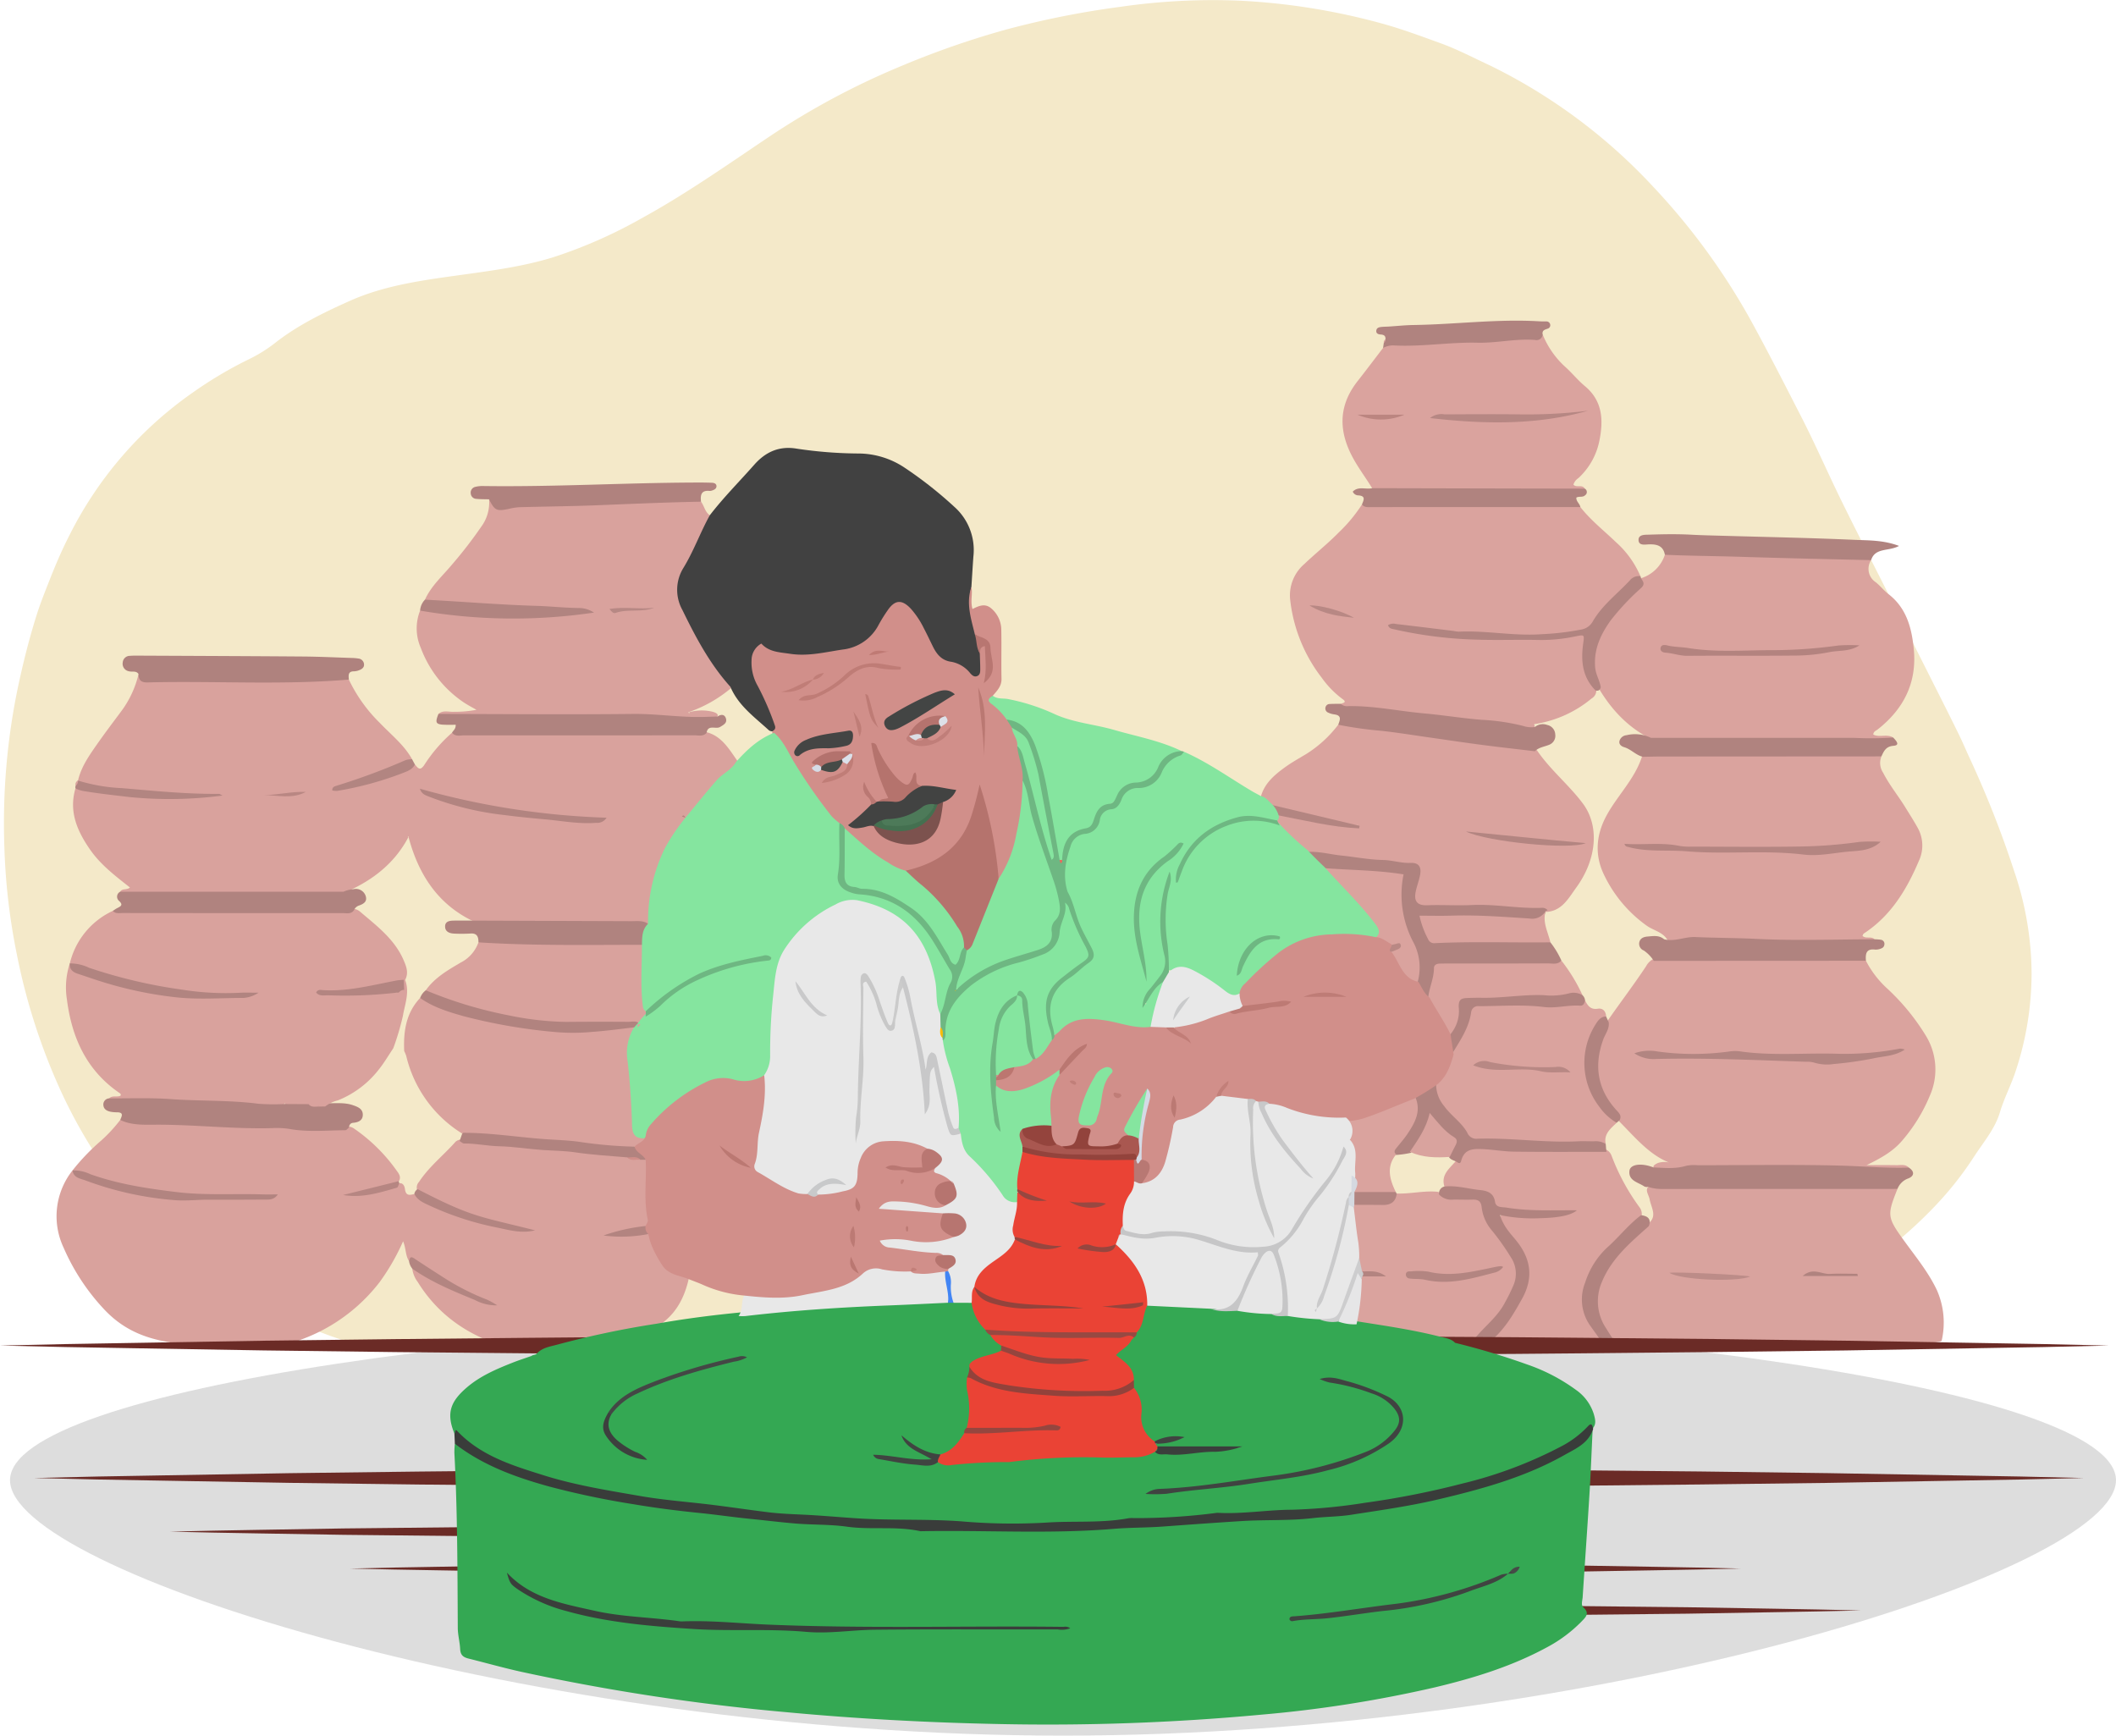 <svg xmlns="http://www.w3.org/2000/svg" viewBox="0 0 467.045 383.081" id="PotteryMaker"><g fill="#000000" class="color000000 svgShape"><g fill="#000000" class="color000000 svgShape"><path fill="#dddddd" d="M467.045 326.706c0 20.09-115.103 56.375-232.418 56.375S2.21 346.795 2.21 326.706s115.102-36.374 232.417-36.374 232.418 16.285 232.418 36.374Z" class="colordddddd svgShape"></path><path fill="#f4e9c9" d="M328.954 14.488a122.54 122.54 0 0 1 35.938 26.725 146.45 146.45 0 0 1 22.253 30.782c3.595 6.624 7.01 13.32 10.436 20.01 3.106 6.068 5.814 12.303 8.81 18.419 3.217 6.561 6.566 13.07 9.857 19.601l9.335 18.527c2.295 4.564 4.61 9.121 6.849 13.709.922 1.89 1.726 3.826 2.62 5.73a225.771 225.771 0 0 1 9.513 24.272 70.82 70.82 0 0 1 3.848 22.58 68.913 68.913 0 0 1-3.516 21.579c-1.016 3.102-2.546 5.962-3.481 9.107-1.061 3.57-3.598 6.545-5.63 9.648a73.962 73.962 0 0 1-8.709 11.043 96.764 96.764 0 0 1-18.4 15.094 109.33 109.33 0 0 1-13.907 7.645 38.076 38.076 0 0 1-7.19 2.769c-2.183.466-4.003 1.745-6.15 2.213-5.27 1.149-10.497 2.448-15.913 3.095-11.52 1.374-23.072.614-34.685-1.02-11.77-1.655-23.336-4.587-35.021-6.753-14.024-2.599-28.041-5.149-42.264-5.863a162.636 162.636 0 0 0-37.435 2.422 280.472 280.472 0 0 0-17.895 3.843q-8.716 2.18-17.478 4.237c-13.215 3.11-89.589 6.538-101.533 3.022a117.463 117.463 0 0 1-26.02-11.362 90.43 90.43 0 0 1-24.264-20.12 111.515 111.515 0 0 1-15.567-24.793 135.959 135.959 0 0 1-9.63-29.968A139.824 139.824 0 0 1 .95 186.488a147.12 147.12 0 0 1 2.918-34.364c1.163-5.547 2.534-11.042 4.232-16.419.828-2.623 1.878-5.223 2.892-7.802 1.302-3.31 2.694-6.56 4.311-9.714a84.484 84.484 0 0 1 27.283-31.572 89.347 89.347 0 0 1 12.358-7.328 32.271 32.271 0 0 0 5.932-3.72c4.93-3.835 10.595-6.6 16.378-9.178 7.962-3.55 16.664-4.621 25.337-5.825 6.577-.912 13.175-1.827 19.45-3.766a105.486 105.486 0 0 0 19.457-8.554c9.751-5.339 18.757-11.677 27.919-17.828a168.12 168.12 0 0 1 29.792-15.96 191.438 191.438 0 0 1 23.055-7.987 196.958 196.958 0 0 1 25.03-4.966A142.199 142.199 0 0 1 273.667.15a145.648 145.648 0 0 1 31.478 5.073c4.346 1.205 8.58 2.781 12.83 4.323 3.72 1.35 7.167 3.17 10.98 4.942Z" class="colorf4e4c9 svgShape"></path><path fill="#d9a29d" d="M26.513 196.822c.469-.805 1.468-.308 2.174-.935-3.19-2.524-6.433-4.965-8.779-8.332-2.853-4.095-4.764-8.408-3.25-13.548a4.03 4.03 0 0 1 2.585-.16 118.294 118.294 0 0 0 27.03 1.649 6.85 6.85 0 0 1 1.332-.073c-8.623.736-17.622-.115-26.587-1.405-1.347-.194-3.027-.094-3.799-1.736.691-2.999 2.424-5.465 4.138-7.922 1.718-2.463 3.537-4.857 5.328-7.269a22.187 22.187 0 0 0 3.897-8.325 12.72 12.72 0 0 0 5.125.902c11.389-.021 22.778-.065 34.165.035 2.367.02 4.818-1.234 7.126.29a33.75 33.75 0 0 0 6.862 9.591c2.457 2.583 5.327 4.804 7.099 7.997-4.697 3.05-10.112 4.272-14.548 5.872a72.936 72.936 0 0 0 15.166-4.723c.636.737 1.1 1.546 2.056.132a33.373 33.373 0 0 1 6.143-7.138 14.136 14.136 0 0 1 2.597-.363c17.534.044 35.068-.066 52.596.059 3.996.498 5.775 3.65 7.787 6.524a2.04 2.04 0 0 1-.76 1.802c-3.936 3.042-6.424 7.434-10.063 10.738-1.04-.262-.325.666-.61.928a36.578 36.578 0 0 0-7.533 20.775c-.041.862-.18 1.786-1.299 2.026-12.142-.113-24.283.227-36.415-.173-8.788-3.528-13.526-10.405-15.88-19.21.125-.423-.427.01-.046-.074-3.388 6.433-8.931 10.263-15.519 12.849-9.033.417-18.065.106-27.094.182-5.633.047-11.266.034-16.899-.01-1.427-.01-2.951.223-4.125-.955ZM144.902 292.864c-3.616.711-7.233 1.41-10.846 2.138a130.683 130.683 0 0 0-14.413 3.63 5.354 5.354 0 0 1-1.148.114c-1.752-.982-3.769-.638-5.632-1.135-8.72-2.327-15.842-6.87-20.66-14.656a6.098 6.098 0 0 1-1.206-2.944c1.082-.466 1.881.215 2.648.747 4.256 2.951 9.195 4.477 12.495 6.122a63.933 63.933 0 0 1-12.817-6.965c-.934-.646-1.766-1.555-3.04-1.565-.826-1.258-.644-2.808-1.313-4.376a48.7 48.7 0 0 1-5.154 8.978 38.44 38.44 0 0 1-24.488 14.56c-4.498.772-9.477-.3-14.072-.524-8.89-.432-16.322-1.497-22.476-8.218a47.445 47.445 0 0 1-8.74-13.384 16.271 16.271 0 0 1 1.971-17.06 60.814 60.814 0 0 0 21.317 5.605c7.089.69 14.195.004 20.042.27-4.088.11-9.454.304-14.753.016-9.138-.496-18.214-1.79-26.608-5.889a48.098 48.098 0 0 1 6.421-6.672 33.541 33.541 0 0 0 4.107-4.466c2.829-.714 5.613.223 8.415.225 13.722.01 27.405 1.254 41.12 1.233a2.815 2.815 0 0 1 2.192.526 37.751 37.751 0 0 1 9.068 8.895c.55.804 1.458 1.682.575 2.84-3.51 1.747-7.323 2.328-11.12 2.981a53.21 53.21 0 0 0 11.02-2.658c1.106-.373 1.486.53 1.571 1.2.243 1.9 1.459 1.153 2.465 1.06 7.783 4.709 16.438 6.644 25.228 8.142-8.834-1.495-17.492-3.485-24.964-8.888a1.806 1.806 0 0 1 .387-1.894c2.22-3.37 5.408-5.86 8.053-8.846a1.948 1.948 0 0 1 1.647-.454c11.962.83 23.909 1.803 35.817 3.202a18.391 18.391 0 0 0 3.522.58 2.085 2.085 0 0 1 1.315.819c.719 4.832 1.097 9.668.103 14.512-2.8 1.712-6.076 1.406-9.5 2.033 3.361-.25 6.303-.95 9.329-.736 1.156.58 1.395 1.77 1.822 2.817 1.277 3.135 2.937 5.853 6.639 6.518a1.229 1.229 0 0 1 .818.752c-.983 4.532-3.027 8.364-7.157 10.815Z" class="colord9a69d svgShape"></path><path fill="#d9a29d" d="M24.093 242.424c.708-.711 1.694-.224 2.478-.563.223-.341-.018-.496-.24-.649-7.24-4.98-10.49-12.186-11.563-20.631a16.833 16.833 0 0 1 .646-7.945c2.716 2.283 6.148 2.854 9.389 3.794a89.34 89.34 0 0 0 30.05 3.166c.384-.023-.084-.607-.01-.23.035.18-.218.264-.444.276a92.229 92.229 0 0 1-33.618-4.828c-1.831-.593-3.828-.84-5.368-2.174a17.171 17.171 0 0 1 9.482-11.59 46.661 46.661 0 0 1 8.147-.452c14.71.031 29.422-.025 44.127.025a2.7 2.7 0 0 1 2.19.496c3.727 3.189 7.732 6.13 9.752 10.859.579 1.355 1.095 2.695.383 4.16a2.217 2.217 0 0 1-.688.621 50.502 50.502 0 0 1-16.309 2.34 81.954 81.954 0 0 0 11.828-.615 4.705 4.705 0 0 1 2.849.252c.179.11.393.364.341.408-3 2.6-2.957 6.582-4.431 9.866-2.869 6.389-7.834 10.048-14.436 11.64-2.51.605-4.82 1.295-6.312 3.584a11.933 11.933 0 0 1-4.646.305c-10.207-.722-20.42-1.232-30.656-1.18-1.066.004-2.173.041-2.941-.935ZM154.728 110.729c.719.952.87 2.272 1.941 2.997.642 1.2-.3 2.02-.73 2.947a64.84 64.84 0 0 1-3.956 8.151 9.463 9.463 0 0 0-.42 9.997 79.443 79.443 0 0 0 8.5 14.308c.637.803 1.614 1.51 1.25 2.787a29.268 29.268 0 0 1-9.214 5.23c-.403.043.248.52.032.194-.062-.093.006-.152.198-.2a10.096 10.096 0 0 1 4.867-.067c1.132.275 1.935.855.296 1.74a17.118 17.118 0 0 1-5.232.294c-16.916-1.18-33.851-.237-50.774-.562-1.613-.03-3.348.347-4.713-.968 1.014-.9 2.238-.417 3.366-.471a26.31 26.31 0 0 0 5.024-.436c-.964-.562-1.965-1.068-2.885-1.694a25.044 25.044 0 0 1-9.408-11.993 10.663 10.663 0 0 1-.147-8.21c1.152-.888 2.434-.464 3.668-.325a168.843 168.843 0 0 0 20.105 1.203c3.803-.026 7.558-.78 11.37-.655.696.023 1.397-.192 1.542-.1-4.05.519-8.583-.188-13.14-.368-6.517-.256-13.03-.543-19.522-1.194-1.051-.106-2.175-.024-2.95-.978 1.389-3.075 3.927-5.275 6.02-7.804a95.994 95.994 0 0 0 6.406-8.297 8.997 8.997 0 0 0 1.73-6.04c2.09 1.328 4.347.963 6.674.944 7.117-.055 14.216-.455 21.323-.695 4.087-.139 8.174.038 12.263-.464 2.154-.263 4.483-.698 6.516.729Z" class="colord9a69d svgShape"></path><path fill="#b0837f" d="M24.093 242.424c4.526.036 9.069-.16 13.574.166 6.457.467 12.947.195 19.386 1.03a46.614 46.614 0 0 0 5.818.055c1.493-1.137 3.168-.794 4.826-.607a8.522 8.522 0 0 0 2.798.407 18.54 18.54 0 0 1 1.389.004c2.007.1 4.052-.227 6.012.455 1.01.35 2.123.747 2.18 2.009.06 1.34-.987 1.782-2.111 1.878-.798.068-.839.656-1.051 1.164-.23.166-.46.477-.692.478-4.158.019-8.331.458-12.465-.306a17.977 17.977 0 0 0-3.77-.158c-8.534.222-17.03-.79-25.566-.762-2.565.009-5.379.171-7.884-1.047.305-.784.885-1.674-.699-1.687a7.798 7.798 0 0 1-1.409-.121c-.782-.152-1.5-.525-1.602-1.374a1.358 1.358 0 0 1 1.266-1.584Z" class="colorb0827f svgShape"></path><path fill="#af827e" d="M76.998 149.993c-14.506 1.232-29.041.291-43.56.607-1.348.03-2.873.286-2.855-1.834-.545-.798-1.433-.395-2.144-.61a1.68 1.68 0 0 1-1.348-1.953 1.575 1.575 0 0 1 1.57-1.448c.675-.056 1.358-.047 2.037-.044 12.053.058 24.106.1 36.158.193 3.593.028 7.185.203 10.777.319a9.352 9.352 0 0 1 1.45.127 1.364 1.364 0 0 1 1.27 1.36c.004.676-.53 1.007-1.09 1.218a3.318 3.318 0 0 1-1.13.244c-1.384.003-1.198.941-1.135 1.821Z" class="coloraf827e svgShape"></path><path fill="#b0837f" d="M96.773 157.577c14.328.02 28.657.154 42.983 0 5.267-.058 10.465.82 15.718.658l2.919-.091c.766-.532 1.537-.505 1.831.413.326 1.015-.524 1.431-1.291 1.898-.948.576-2.683-.643-2.986 1.323-.79.843-1.824.51-2.754.512q-25.35.036-50.699.013c-.925 0-1.97.348-2.718-.579.22-.505.857-.773.802-1.77a28.034 28.034 0 0 1-3.01-.02c-1.402-.151-1.509-.554-.795-2.357ZM78.117 200.917c-.63.884-1.576.626-2.42.626q-24.3.006-48.599-.024c-.757 0-1.58.206-2.204-.47.329-.208.642-.445.988-.62.778-.394 1.387-.684.368-1.607a1.22 1.22 0 0 1 .263-2l49.301-.005a6.316 6.316 0 0 1 2.238-.561 2.263 2.263 0 0 1 2.617 1.38c.517 1.382-.453 1.904-1.555 2.274a1.868 1.868 0 0 0-.997 1.007Z" class="colorb0827f svgShape"></path><path fill="#b0827e" d="M154.728 110.729c-7.657.144-15.314.486-22.96.79-5.715.228-11.43.269-17.142.431a12.65 12.65 0 0 0-2.287.36c-2.742.584-3.172.347-4.386-2.095-.97-.031-1.946-.007-2.907-.115a1.26 1.26 0 0 1-1.14-1.15 1.299 1.299 0 0 1 1.068-1.502 6.291 6.291 0 0 1 1.726-.173c15.65.216 31.279-.72 46.923-.773a75.695 75.695 0 0 1 3.496.049c.485.02 1.038.183 1.023.787-.014.538-.51.779-.985.93a1.488 1.488 0 0 1-.574.086c-1.872-.181-2.006.983-1.855 2.375Z" class="colorb0837e svgShape"></path><path fill="#b18480" d="M93.797 132.356c8.24.42 16.46 1.128 24.716 1.37 3.081.091 6.186.451 9.292.471a6.02 6.02 0 0 1 3.3 1.01 121.75 121.75 0 0 1-38.382-.434 3.838 3.838 0 0 1 1.074-2.417Z" class="colorb18380 svgShape"></path><path fill="#b28581" d="M17.22 172.282a38.44 38.44 0 0 0 9.673 1.669c7.132.607 14.264 1.338 21.44 1.267.158-.001.319.147.776.372a89.294 89.294 0 0 1-20.48.336c-3.358-.389-6.71-.76-10.048-1.306a6.368 6.368 0 0 1-1.922-.613 1.08 1.08 0 0 1 .03-.578c.273-.34.161-.855.528-1.151ZM91.577 168.73c-.568 1.18-1.761 1.517-2.814 1.946a73.456 73.456 0 0 1-14.298 3.88 4.225 4.225 0 0 1-1.119-.09c-.047-.732.416-.869.88-1.024a142.408 142.408 0 0 0 15.302-5.672 4.84 4.84 0 0 1 1.43-.19l.619 1.15Z" class="colorb28481 svgShape"></path><path fill="#b38581" d="M90.283 278.35c.168-.55.213-1.21 1.094-.623a440.828 440.828 0 0 0 6.854 4.448 53.439 53.439 0 0 0 9.373 4.721 20.286 20.286 0 0 1 2.143 1.212 9.927 9.927 0 0 1-4.959-1.193c-4.77-1.956-9.538-3.915-13.791-6.904a3.411 3.411 0 0 1-.714-1.66Z" class="colorb38481 svgShape"></path><path fill="#d9a29d" d="M17.217 172.278a1.237 1.237 0 0 1-.527 1.151.97.97 0 0 1 .527-1.151Z" class="colord9a69d svgShape"></path><path fill="#b0837f" d="M105.605 207.991c.009-1.198-.28-2.065-1.781-1.945a34.41 34.41 0 0 1-3.453.021c-1.03-.021-2.072-.342-2.126-1.484-.061-1.296 1.077-1.384 2.07-1.393 1.535-.014 3.07.001 4.605.004q17.22.06 34.44.123c1.254.005 2.546-.197 3.682.574-.002 1.569-.738 3.051-.545 4.643a4.71 4.71 0 0 1-3.572.952c-10.015-.185-20.048.553-30.046-.563-1.147-.128-2.365.02-3.275-.932Z" class="colorb0837f svgShape"></path><path fill="#b28480" d="M92.677 174.084a170.899 170.899 0 0 0 41.205 6.398 2.389 2.389 0 0 1-2.31 1.128c-3.805.303-7.552-.432-11.304-.77-2.97-.268-5.959-.55-8.928-.946a65.722 65.722 0 0 1-16.597-4.043c-.771-.32-1.675-.53-2.066-1.767Z" class="colorb28380 svgShape"></path><path fill="#b98783" d="M58.184 175.492c3.121-.016 6.178-.842 9.313-.698-2.994 1.624-6.19.713-9.313.698Z" class="colorb98683 svgShape"></path><path fill="#b1837f" d="m101.446 251.83.576-1.63c.585-1.559 1.951-.945 2.96-.922 5.245.118 10.453.81 15.67 1.287 5.51.504 11.037.86 16.525 1.591 1.047.14 2.164.036 2.972.932 1.175.644 2.928.817 2.361 2.887l-1.16.004c-.887-.67-2.032.08-2.929-.532-3.838-.324-7.68-.546-11.5-1.111-2.377-.352-4.811-.348-7.205-.517-3.174-.224-6.322-.745-9.518-.819-2.589-.06-5.164-.643-7.782-.614-.321.004-.647-.362-.97-.556Z" class="colorb1837f svgShape"></path><path fill="#b28480" d="M16.009 258.329a8.582 8.582 0 0 1 3.955.845c6.159 2.192 12.542 3.153 19.013 3.936 6.321.765 12.624.31 18.93.51 1.063.034 2.127.005 3.41.005-.854 1.272-1.947 1.135-2.964 1.141-4.09.023-8.18.05-12.27.025-2.392-.016-4.746.278-7.184.126a72.057 72.057 0 0 1-20.089-4.398c-1.092-.395-2.583-.56-2.799-2.194Z" class="colorb28380 svgShape"></path><path fill="#b38581" d="M91.452 263.5a1.565 1.565 0 0 1 .718-1.04c12.19 6.316 13.782 6.014 25.94 9.097-2.926.712-5.513.002-8.06-.548a66.02 66.02 0 0 1-14.937-4.779c-1.39-.671-2.923-1.174-3.661-2.73Z" class="colorb38481 svgShape"></path><path fill="#b68682" d="M87.958 260.715a1.04 1.04 0 0 1 .172.461c-.174.335-.282.897-.532.97-3.856 1.11-7.704 2.326-11.87 1.609l12.23-3.04Z" class="colorb68682 svgShape"></path><path fill="#b38480" d="M142.503 270.602c.68.43.581 1.12.594 1.772a30.719 30.719 0 0 1-9.893.319 40.52 40.52 0 0 1 9.299-2.091Z" class="colorb38480 svgShape"></path><path fill="#d18f8a" d="M138.421 255.447c.995.077 2.088-.388 2.929.532-.99-.106-2.087.383-2.929-.532Z" class="colord19e8a svgShape"></path><path fill="#d9a29d" d="M86.802 231.38c-1.078 1.594-2.051 3.272-3.257 4.763a21.625 21.625 0 0 1-8.941 6.72 7.303 7.303 0 0 0-2.827 1.355l-1.318.018c-.69-.568-1.653.066-2.336-.53l-5.252-.03c.214-2.485.225-2.434 2.516-2.945 4.475-1 8.81-2.354 12.408-5.386a4.308 4.308 0 0 0 .886-.749c2.188-3.3 4.724-6.475 5.225-10.56.295-2.409 1.272-4.082 3.56-4.934a1.884 1.884 0 0 1 .45-.493 2.055 2.055 0 0 0 .574-.778 3.486 3.486 0 0 1 .64-1.564l.202-.19c1.187 2.777.047 5.487-.405 8.158a57.789 57.789 0 0 1-2.125 7.145Z" class="colord9a69d svgShape"></path><path fill="#b18480" d="M15.412 212.64a9.68 9.68 0 0 1 4.226.952 111.42 111.42 0 0 0 20.319 4.806 61.921 61.921 0 0 0 13.056.717c1.124-.063 2.254-.01 4.044-.01a6.86 6.86 0 0 1-3.3 1.155c-4.865-.003-9.77.39-14.584-.106a86.475 86.475 0 0 1-17.02-3.575c-1.667-.523-3.314-1.11-4.975-1.65-1.12-.365-1.886-.982-1.764-2.293Z" class="colorb18380 svgShape"></path><path fill="#b38581" d="m89.13 216.267.076 2.21c-.298.39-.86.27-1.182.614l-.279-.004-.279.015a98.718 98.718 0 0 1-15.064.576c-.896-.005-1.922.26-2.632-.625.459-.785 1.108-.538 1.612-.51 5.58.322 10.914-1.158 16.315-2.161a13.34 13.34 0 0 1 1.434-.115Z" class="colorb38481 svgShape"></path><path fill="#b78884" d="M144.385 134.137c-2.736 1.113-5.775.167-8.534 1.149-.466.166-.845-.254-1.334-.882 3.47-.552 6.69.137 9.868-.267Z" class="colorb78984 svgShape"></path><path fill="#d9a29d" d="M68.123 243.706c.802.073 1.7-.274 2.337.53-.813-.03-1.7.27-2.337-.53ZM140.149 253.088a96.606 96.606 0 0 1-12.438-1.091c-2.207-.292-4.454-.379-6.658-.518-6.274-.398-12.497-1.463-18.798-1.449-.078 0-.155.111-.232.17a27.657 27.657 0 0 1-12.361-17.147 7.676 7.676 0 0 0-.447-1.067c-.191-4.315.386-8.4 3.515-11.72 1.046-.3 1.883.298 2.768.66 10.507 4.31 21.526 5.926 32.788 6.071a67.209 67.209 0 0 0 8.983-.83 5.087 5.087 0 0 1 3.136.2c.12.116.24.235.359.354a8.816 8.816 0 0 0-1.535 6.577c.405 4.228 1.118 8.427.923 12.695a11.001 11.001 0 0 0 .714 4.268c.325.906.963.786 1.648.471-.118 2.207-.118 2.207-2.365 2.356Z" class="colord9a69d svgShape"></path><path fill="#d9a29d" d="M105.605 207.991c12.288.79 24.592.537 36.892.543l.044 14.66a.843.843 0 0 1-.024 1.196c-.356.608-.522 1.34-1.155 1.766l-.508-.017c-4.46.155-8.92.263-13.384.273a83.422 83.422 0 0 1-30.695-5.948c-1.064-.415-2.283-.643-2.796-1.89 1.968-2.792 4.88-4.456 7.707-6.12a7.97 7.97 0 0 0 3.918-4.463Z" class="colord9a69d svgShape"></path><path fill="#b1837f" d="m141.324 226.122-.603.547c-3.352.374-6.696.85-10.057 1.09a44.803 44.803 0 0 1-7.847.05 121.881 121.881 0 0 1-20.502-3.523c-3.34-.946-6.693-1.959-9.585-4.02a3.748 3.748 0 0 1 1.249-1.693 94.14 94.14 0 0 0 18.3 5.532 66.867 66.867 0 0 0 12.645 1.446q6.846-.062 13.692-.013c.921.005 1.971-.363 2.708.584Z" class="colorb1837f svgShape"></path><path fill="#d9a29d" d="M88.024 219.091a1.456 1.456 0 0 1 1.182-.613 1.128 1.128 0 0 1-1.182.613Z" class="colord9a69d svgShape"></path><path fill="#daa39e" d="M348.813 111.912c2.29 2.92 5.211 5.203 7.864 7.756a21.13 21.13 0 0 1 5.4 7.51c-3.534 3.351-7.265 6.511-10.034 10.593a4.324 4.324 0 0 1-2.917 1.733 52.269 52.269 0 0 1-11.586 1.132c-9.346-.163-18.68-.46-24.876-1.505 9.712 1.239 22.497 2.454 35.356.651 2.103-.295 2.475.73 2.24 2.296a15.763 15.763 0 0 0 2.035 9.846 2.065 2.065 0 0 1-1.004 2.246 25.642 25.642 0 0 1-12.073 5.569c-.663.105-.655.06-.525.368.208.495-.182.666-.502.875-4.783.03-9.437-1.104-14.17-1.55-8.519-.802-16.968-2.274-25.526-2.757-.99-.055-2.244.13-2.569-1.33.506-.173 1.407-.33.482-.99a20.907 20.907 0 0 1-4.672-4.764 34.306 34.306 0 0 1-6.98-17.324 9.133 9.133 0 0 1 3.152-7.793c2.459-2.347 5.133-4.456 7.521-6.89a33.776 33.776 0 0 0 5.186-6.24 15.757 15.757 0 0 1 3.467-.367q20.126.032 40.251.017c1.551.001 3.134-.107 4.48.918ZM411.848 212.052a21.82 21.82 0 0 0 4.57 6.012 48.756 48.756 0 0 1 8.68 10.57 14.253 14.253 0 0 1 .87 13.172 36.314 36.314 0 0 1-6.095 9.915c-2.11 2.504-4.904 3.99-7.873 5.438 2.187 0 4.375-.026 6.56.012.944.017 1.972-.271 2.772.538-1.367 1.324-3.119 1.039-4.717.946-13.239-.768-26.489-.467-39.735-.592-3.606-.034-7.156 1.087-10.766.388-1.162-.466-1.842-1.029-.179-1.759a4.672 4.672 0 0 1 2.427-.117c-4.457-1.783-7.627-5.732-11.147-9.248a13.062 13.062 0 0 0-.748-1.24c-5.585-6.39-5.465-13.28-1.837-20.492 2.86-4.142 5.922-8.144 8.704-12.343a3.79 3.79 0 0 1 2.73-1.965c14.268-.327 28.53-.1 42.792-.124a4.044 4.044 0 0 1 2.992.89Z" class="colordaa79e svgShape"></path><path fill="#daa39e" d="M412.994 123.631a3.521 3.521 0 0 0 1.044 4.894c.986.788 1.777 1.823 2.775 2.593 3.978 3.065 5.127 7.42 5.592 12.08.744 7.445-2.194 13.27-7.972 17.809-.364.286-.9.4-.965 1.113 1.37.734 3.05-.203 4.398.672a3.055 3.055 0 0 1-2.638.983c-16.538.002-33.076.27-49.607-.12-5.64-2.433-9.697-6.595-12.786-11.805-2.717-5.256-1.527-10.084 1.604-14.711a41.039 41.039 0 0 1 5.991-6.681 5.007 5.007 0 0 0 1.776-2.834 8.027 8.027 0 0 0 5.266-5.18c1.213-1.102 2.731-.928 4.157-.879 12.89.45 25.795.438 38.676 1.186a3.596 3.596 0 0 1 2.689.88ZM415.274 166.946a3.849 3.849 0 0 0 .373 3.612c1.38 2.707 3.31 5.052 4.892 7.624.918 1.493 1.871 2.967 2.717 4.5a7.993 7.993 0 0 1 .287 7.315c-2.704 6.374-6.19 12.148-12.161 16.046-.139.09-.187.318-.293.512.748.738 1.929.003 2.662.763-1.247 1.299-2.884.954-4.4.988-10.883.24-21.759-.148-32.63-.596-2.827-.117-5.594.788-8.413.323-.836-2.26-3.212-2.543-4.875-3.742a29.266 29.266 0 0 1-9.434-11.296c-2.129-4.466-1.653-8.937.69-13.162 2.394-4.318 6.07-7.866 7.677-12.677.152-.457.691-.656 1.168-.819a11.444 11.444 0 0 1 3.193-.293q22.192-.02 44.384.009c1.431.003 2.953-.226 4.163.893Z" class="colordaa79e svgShape"></path><path fill="#d9a39e" d="M418.814 262.411c-2.341 5.834-2.274 6.282 1.465 11.447 2.564 3.542 5.362 6.927 7.247 10.926a17.704 17.704 0 0 1 1.038 11.129c-.285 1.528-70.65 2.479-71.703 2.175-1.636-2.62-3.758-4.979-4.528-8.068-1.04-4.18.25-7.851 2.676-11.208a35.109 35.109 0 0 1 8.553-8.594c2.435-1.613.886-3.608.549-5.5-.207-1.158-1.603-2.62.722-3.24 16.421.052 32.835-.007 49.248.038 1.612.004 3.336-.345 4.733.895Z" class="colord9a79e svgShape"></path><path fill="#daa39e" d="M280.162 177.534a3.758 3.758 0 0 1-1.835-1.82c.844-2.892 3.013-4.709 5.305-6.37 1.49-1.081 3.117-1.977 4.697-2.932a26.553 26.553 0 0 0 7.046-6.453c2.52-1.024 4.98.007 7.426.322 11.82 1.526 23.653 2.978 35.427 4.833a1.812 1.812 0 0 1 1.029.516c2.924 4.295 7.025 7.584 10.109 11.713 3.726 4.989 3.078 12.34-1.463 18.57-1.734 2.38-3.203 5.285-6.815 5.368-8.27-.322-16.53-.799-24.812-.663-4.119.068-5.039-1.193-4.329-5.197.67-3.772.668-3.762-3.244-4.261-5.023-.641-10.086-.932-15.09-1.731-1.818-.29-3.702-.355-5.338-1.366-2.14-1.755-4.732-3.06-5.825-5.856-.29-.324-.899-.487-.573-1.125l-.017-1.177c1.307-.917 2.643-.254 3.93 0 4.542.898 9.082 1.803 13.048 2.497.998.053.657-.64.68-.25.005.085-.034.136-.112.123-6.532-1.105-13.244-1.48-19.244-4.741ZM302.86 107.75c-1.553-2.553-3.393-4.906-4.72-7.626-2.782-5.702-2.438-10.973 1.501-15.99 1.905-2.425 3.758-4.891 5.634-7.34 1.074-1.72 2.835-1.432 4.448-1.47 10.271-.236 20.527-.775 30.774-1.502a19.551 19.551 0 0 0 5.16 7.307c1.433 1.323 2.678 2.86 4.172 4.103 3.94 3.28 4.092 7.55 3.193 12.022a15.232 15.232 0 0 1-4.653 8.287 2.645 2.645 0 0 0-1.08 1.424c.644.778 1.947-.126 2.508.887-1.1 1.064-2.514.922-3.85.925q-19.646.045-39.292-.003c-1.332-.003-2.757.15-3.796-1.024ZM353.302 295.827l-23.963-.11c-.106-1.007.653-1.58 1.17-2.254a64.66 64.66 0 0 0 3.044-4.283c4.3-6.659 4.177-9.778-.481-16.154-.985-1.349-2.961-2.708-1.968-4.499.952-1.714 3.034-.493 4.602-.456a89.992 89.992 0 0 0 9.472-.37 51.286 51.286 0 0 1-12.11-.354c-1.383-.16-2.83-.181-3.562-1.564-1.007-1.905-2.697-2.307-4.605-2.558a24.696 24.696 0 0 1-6.003-1.09c-1.071-2.87 1.185-4.301 2.623-6.095 1.218-2.671 3.379-3.584 6.163-3.26 8.698 1.015 17.446.272 26.157.745a2.428 2.428 0 0 1 1.883 1.603 47.373 47.373 0 0 0 6.191 11.391 2.444 2.444 0 0 1 .453 1.643c-1.7 3.016-4.515 5.021-6.874 7.43a22.245 22.245 0 0 0-4.4 6.44 10.267 10.267 0 0 0 .875 10.753c.619.906 1.733 1.664 1.333 3.042Z" class="colordaa79e svgShape"></path><path fill="#daa39e" d="M321.163 296.38c-3.041-.106-5.862-1.31-8.842-1.767-4.318-.662-8.605-1.532-12.905-2.313-.863-3.31.235-6.503.577-9.739a2.558 2.558 0 0 1 .405-.84c1.254-.945 2.69-.39 4.206-.484-1.48-.24-2.904.283-4.165-.508a4.864 4.864 0 0 1-1.201-3.153c.043-3.663-1.449-7.19-.975-10.893a2.425 2.425 0 0 1 .467-.868c1.281-.89 2.762-.71 4.171-.65a6.767 6.767 0 0 0 5.275-1.746c3.058.15 6.08-.674 9.146-.37a14.374 14.374 0 0 0 6.856.959c1.993-.067 3.387.518 3.713 2.753.367 2.515 2.028 4.366 3.483 6.309 5.146 6.874 5.213 9.297.326 16.442-1.707 2.494-3.596 4.84-6.419 6.198-1.345.394-2.894-.463-4.118.67Z" class="colordaa79e svgShape"></path><path fill="#b0837f" d="M418.814 262.411q-26.09.002-52.182.016a9.304 9.304 0 0 1-2.854-.469 1.322 1.322 0 0 1-.845-.088c-1.335-.933-3.537-1.216-3.281-3.45.17-1.491 2.688-1.778 5.306-.748 2.414.102 4.823.375 7.215-.363a9.1 9.1 0 0 1 2.607-.118c10.49-.005 20.984-.19 31.467.08 5.025.13 10.045.605 15.084.439 1.292.864 1.2 1.853-.117 2.383a3.965 3.965 0 0 0-2.4 2.318ZM338.773 165.813c-3.842-.458-7.687-.884-11.523-1.383-3.643-.473-7.275-1.024-10.912-1.539-3.828-.541-7.646-1.166-11.487-1.594a84.228 84.228 0 0 1-9.476-1.338c.352-1.001.883-2.056-.866-2.279a4.424 4.424 0 0 1-1.355-.397.982.982 0 0 1-.59-1.168.947.947 0 0 1 .806-.725c.85-.055 1.704-.034 2.556-.045a2.052 2.052 0 0 0 1.619.509c5.65-.103 11.172 1.104 16.76 1.603 4.248.38 8.454 1.076 12.709 1.416a46.783 46.783 0 0 1 9.181 1.353 5.69 5.69 0 0 0 2.581.24 2.74 2.74 0 0 1 2.734-.451 2.21 2.21 0 0 1 1.762 2.055 2.126 2.126 0 0 1-1.364 2.325c-1.066.432-2.265.555-3.135 1.418ZM367.303 207.314c2.358.608 4.582-.602 6.91-.494 4.443.205 8.89.182 13.34.404 8.712.436 17.462.107 26.197.094a9.935 9.935 0 0 1 1.418.105.899.899 0 0 1 .755 1.034.974.974 0 0 1-.652.862 3.071 3.071 0 0 1-1.375.275c-2.037-.27-2.165.976-2.048 2.459l-46.824.023a7.984 7.984 0 0 0-2.204-2.284 1.591 1.591 0 0 1-.968-1.913c.255-.887 1.053-1.109 1.84-1.174 1.244-.104 2.533-.331 3.611.609ZM415.274 166.946q-24.276.014-48.552.031c-1.365.001-2.73.04-4.093.063-1.541-.347-2.587-1.647-4.091-2.106-.586-.178-1.319-.593-1.061-1.474a1.762 1.762 0 0 1 1.53-1.188 7.982 7.982 0 0 1 5.39.583q22.356.003 44.71-.004a77.204 77.204 0 0 0 8.759-.059c1.184 1.204 1.212 1.72.022 1.822-1.624.139-2.09 1.173-2.614 2.332ZM412.994 123.631c-9.733-.22-19.47-.44-29.194-.745-5.438-.17-10.89-.192-16.328-.442-.358-1.976-1.723-2.339-3.469-2.297-.88.022-2.317.368-2.343-.966-.024-1.256 1.469-1.142 2.329-1.171 3.115-.106 6.243-.16 9.353.01 2.24.123 4.477.166 6.716.23 9.741.279 19.487.466 29.222.899 3.136.14 6.378.033 9.876 1.343-2.267 1.26-5.268.301-6.162 3.14Z" class="colorb0837f svgShape"></path><path fill="#b0837f" d="m302.86 107.75 30.319.07q8.309.018 16.618.032a.848.848 0 0 1 .074 1.454c-.541.547-1.33.166-1.935.523-.073.847.754 1.32.877 2.083q-23.025.008-46.05.012c-.76 0-1.58.155-2.148-.58.323-.89.947-1.873-.776-2.003a1.347 1.347 0 0 1-1.255-.833c1.237-1.256 2.88-.422 4.275-.758Z" class="colorb0827f svgShape"></path><path fill="#b1837f" d="M325.281 295.71c2.214-2.82 5.22-4.963 6.91-8.25a40.557 40.557 0 0 0 1.917-3.916 6.508 6.508 0 0 0-.68-6.125 53.593 53.593 0 0 0-4.031-5.707 9.582 9.582 0 0 1-2.36-5.227c-.15-1.48-.884-1.744-2.114-1.707-1.363.042-2.728-.014-4.093-.005a3.814 3.814 0 0 1-3.188-1.104 1.546 1.546 0 0 1 1.18-1.786c2.645-.285 5.193.504 7.786.772 1.488.154 3.06.523 3.37 2.573.212 1.396 1.525 1.146 2.574 1.316 5.104.826 10.25.545 15.502.59-1.292 1.116-3.998 1.644-8.1 1.744a35.337 35.337 0 0 1-8.867-.693c.8 2.634 2.381 4.13 3.669 5.744 3.212 4.025 3.711 8.189 1.21 12.7-1.833 3.304-3.722 6.567-6.627 9.089l-4.058-.008Z" class="colorb1837f svgShape"></path><path fill="#b0837f" d="M340.497 73.822a1.339 1.339 0 0 1-1.657 1.21c-4.276-.344-8.48.715-12.753.611-6.2-.15-12.367.945-18.577.592a4.79 4.79 0 0 0-2.235.56l.163-1.146a5.21 5.21 0 0 0 .354-.723c.09-.752-.29-1.04-.999-1.09-.488-.035-1.047-.155-1.02-.788.034-.756.68-.84 1.266-.897.484-.047.974-.042 1.46-.073 1.849-.116 3.695-.317 5.544-.344 9.258-.131 18.483-1.377 27.761-.812.486.03.975.008 1.462.027a.826.826 0 0 1 .877.606.775.775 0 0 1-.457.953c-.63.246-1.378.344-1.19 1.314Z" class="colorb0827f svgShape"></path><path fill="#b18480" d="M362.206 127.624c.399.697 1 1.207.05 2.134a53.966 53.966 0 0 0-6.78 7.221c-2.19 3.095-3.703 6.292-3.399 10.257.126 1.636 1.01 2.926 1.246 4.453-.172.593-.509.908-1.162.693-2.89-2.894-3.25-6.477-2.728-10.262.285-2.073.344-2.082-1.782-1.644a36.149 36.149 0 0 1-8.109.775c-4.487-.095-8.981.081-13.465-.07a92.99 92.99 0 0 1-18.45-2.302c-.465-.111-.972-.116-1.273-.883a2.24 2.24 0 0 1 1.782-.269c4.235.487 8.466 1.017 12.697 1.535a7.045 7.045 0 0 0 1.154.156c6.143-.293 12.246 1.02 18.376.553a57.84 57.84 0 0 0 8.656-1.024 3.55 3.55 0 0 0 2.52-1.755c2.076-3.621 5.427-6.096 8.2-9.092a2.531 2.531 0 0 1 2.338-.922 1.355 1.355 0 0 1 .129.446Z" class="colorb18480 svgShape"></path><path fill="#b1837f" d="M353.302 295.827c-.731-1.022-1.47-2.04-2.192-3.068a9.998 9.998 0 0 1-1.219-9.708 18.037 18.037 0 0 1 4.737-7.6c2.629-2.307 4.768-5.137 7.598-7.24 1.446.185 2.29.795 1.702 2.414-4.032 3.599-8.185 7.07-10.338 12.281a10.69 10.69 0 0 0 .882 10.226c.706 1.154 1.437 2.3 2.252 3.375a1.306 1.306 0 0 1 .136 1.581 1.54 1.54 0 0 1-2.253-.397c-.47-.594-.872-1.24-1.305-1.864Z" class="colorb1837f svgShape"></path><path fill="#b88884" d="M298.846 136.359c-3.15-.37-6.4-.656-9.823-2.724 2.322-.14 7.26 1.21 9.823 2.724Z" class="colorb88884 svgShape"></path><path fill="#b28581" d="M360.74 232.483a9.877 9.877 0 0 1 5.177-.392 58.23 58.23 0 0 0 15.666.005 8.457 8.457 0 0 1 2.33-.062c7.266 1.068 14.574.314 21.857.556a65.418 65.418 0 0 0 13.596-1.145 3.82 3.82 0 0 1 1.062.214c-2.215 1.463-4.623 1.433-6.83 1.923a79.436 79.436 0 0 1-8.904 1.267 9.589 9.589 0 0 1-4.337-.332 5.753 5.753 0 0 0-1.733-.167c-10.982-.36-21.962-.884-32.957-.617a7.725 7.725 0 0 1-4.928-1.25Z" class="colorb28581 svgShape"></path><path fill="#b1837f" d="m357.48 247.242-.648.571c-1.338.272-2.2-.56-3.025-1.372a16.65 16.65 0 0 1-2.573-20.093c.705-1.174 1.31-2.768 3.272-1.982l.559 1.226c.233 1.466-.738 2.575-1.19 3.823-2.146 5.913-1.236 11.202 3.09 15.815.596.637.958 1.18.516 2.012Z" class="colorb1847f svgShape"></path><path fill="#b3837f" d="M410.414 142.44c-2.229 1.454-4.569 1.052-6.704 1.512a39.318 39.318 0 0 1-7.813.743c-7.803.088-15.609-.013-23.413.057-1.693.015-3.247-.59-4.898-.698-.57-.037-1.235-.357-1.052-1.094.185-.741.96-.632 1.47-.507 1.524.373 3.095.333 4.613.578 6.309 1.019 12.645.448 18.964.47a107.283 107.283 0 0 0 14.213-1.033 37.907 37.907 0 0 1 4.62-.028Z" class="colorb3847f svgShape"></path><path fill="#b48581" d="M358.551 186.243c4.12.294 8.161-.361 12.19.472a13.13 13.13 0 0 0 2.62.148c7.999.013 16 .103 23.997-.024a105.134 105.134 0 0 0 13.046-1.015 35.984 35.984 0 0 1 4.7-.031c-2.027 1.871-4.467 1.964-6.583 2.122-3.48.26-6.952 1.126-10.46.7-8.549-1.036-17.157.004-25.679-.71-4.342-.363-8.769.209-13.043-.978-.27-.075-.591-.043-.788-.684Z" class="colorb48581 svgShape"></path><path fill="#bc8c88" d="M386.297 281.76c-3.25 1.29-15.467.721-17.816-.83 1.322-.267 16.828.454 17.816.83Z" class="colorbc8d88 svgShape"></path><path fill="#b0837f" d="M410.07 281.629H397.9c2.21-1.974 4.16-.348 6.005-.452 2.009-.114 4.03-.026 6.045-.026ZM315.227 220.234c-2.04-.312-2.17-1.901-2.325-3.475-.098-7.326-5.386-13.593-4.31-21.166.22-1.538-.811-1.94-2.102-2.194-3.842-.757-7.789-.047-11.624-.906a8.19 8.19 0 0 1-3.038-.92 14.116 14.116 0 0 1-3.553-3.51c2.643-.252 5.195.5 7.788.767 3.068.317 6.11.927 9.207.984 2.038.038 3.982.728 6.056.642 1.788-.075 2.438.844 2.124 2.606-.22 1.234-.696 2.42-.958 3.648-.412 1.929.062 3.187 2.497 3.094 3.3-.126 6.614.108 9.91-.05 5.156-.246 10.244.823 15.389.62a1.53 1.53 0 0 1 1.3.516 1.069 1.069 0 0 1-.417.163c-.436 2.118-1.93 2.636-3.83 2.51a182.958 182.958 0 0 0-19.244-.528c-1.084.043-2.745-.905-3.17.976-.334 1.47 1.5 3.055 3.529 3.072 6.328.053 12.657-.005 18.986.034 1.623.01 3.344-.337 4.761.871a18.85 18.85 0 0 1 2.43 4.027c-.579 1.948-2.27 1.487-3.584 1.505-6.416.092-12.834.028-19.25.044-3.948.01-3.945.022-5.078 3.922a4.335 4.335 0 0 1-1.494 2.748Z" class="colorb0837f svgShape"></path><path fill="#daa39e" d="M291.828 191.574c5.944.497 11.935.441 17.967 1.416a22.425 22.425 0 0 0 2.062 14.786 11.922 11.922 0 0 1 1.045 8.983c-.7.39-1.369.688-2.075-.05a11.732 11.732 0 0 1-2.333-2.905c-.585-1.204-1.332-2.329-2.009-3.488-.08-.675 1.762-.697.592-1.742-1.538.153-2.486-.881-3.517-1.749a1.74 1.74 0 0 0-.239-2.156 46.059 46.059 0 0 0-3.706-4.475 94.688 94.688 0 0 1-7.787-8.62Z" class="colordaa79e svgShape"></path><path fill="#b38581" d="m280.162 177.534 19.937 4.739-.113.561c-6.145-.27-12.107-1.794-18.125-2.93l-1.699-2.37ZM350.006 186.09c-3.416 1.546-21.748-.28-26.45-2.568 9.116.88 17.767 1.81 26.45 2.568Z" class="colorb38481 svgShape"></path><path fill="#b68783" d="M315.639 92.273a4.013 4.013 0 0 1 3.216-.814c5.356-.028 10.713-.062 16.07-.007a111.288 111.288 0 0 0 15.575-.794c-11.294 3.187-22.735 3.002-34.861 1.615Z" class="colorb68783 svgShape"></path><path fill="#bb8580" d="M299.628 91.532h10.345a13.115 13.115 0 0 1-10.345 0Z" class="colorbb8380 svgShape"></path><path fill="#b0837f" d="M312.303 241.958a13.87 13.87 0 0 1 4.687-2.915c1.552 3.733 4.12 6.714 6.871 9.607a5.222 5.222 0 0 0 4.053 1.83c7.565.02 15.106.903 22.684.61 1.392-.054 3.002-.292 3.817 1.405l.146 1.74c-6.796-.007-13.593.046-20.388-.048-2.6-.037-5.173-.564-7.802-.58-1.923-.011-3.166.454-3.783 2.33-.101.306-.152 1.129-.92.599-.623-.428-1.492-.477-1.9-1.238 2.02-4.245-2.067-5.478-3.773-8.082-1.413 2.698-2.307 5.433-4.63 7.24a20.08 20.08 0 0 1-3.549.474c-.903-.84-.36-1.653.178-2.302 2.574-3.108 4.593-6.417 4.309-10.67Z" class="colorb0837f svgShape"></path><path fill="#b38581" d="M331.785 279.624a3.298 3.298 0 0 1-2.038 1.293c-4.957 1.282-9.896 2.763-15.128 1.566-1.12-.257-2.321-.141-3.473-.29a.872.872 0 0 1-.837-.99c.102-.655.696-.584 1.152-.591a15.354 15.354 0 0 1 3.781.058c5.106 1.24 9.99-.047 14.913-1.058a11.335 11.335 0 0 1 1.148-.155c.086-.008.179.059.482.167Z" class="colorb38681 svgShape"></path><path fill="#b28480" d="M308.08 263.1a1.025 1.025 0 0 1 .19.472c-.258 1.742-1.347 2.405-3.018 2.382-2.108-.03-4.217-.016-6.325-.021-.943-1.015-.7-2.051-.058-3.096 3.102-1.038 6.183-1.32 9.21.262Z" class="colorb28480 svgShape"></path><path fill="#b38480" d="m300.681 281.721-.056-1.124c1.58.103 3.26-.4 5.292 1.124Z" class="colorb38480 svgShape"></path><path fill="#daa39e" d="M297.742 251.888a13.215 13.215 0 0 0-.671-5.235c3.594.117 6.598-1.78 9.838-2.876 1.798-.609 3.412-1.76 5.394-1.82 1.51 3.214.018 5.841-1.697 8.387-.757 1.121-1.676 2.133-2.513 3.2-.334.426-.442.857.074 1.24-2.252 2.749-1.433 5.529-.087 8.315l-9.122-.002c-.306-1.192.334-2.55-.638-3.626-.243-2.524.518-5.124-.578-7.583ZM354.415 252.495a4.102 4.102 0 0 0-2.498-.598c-1.164.028-2.331-.054-3.492.004-7.465.374-14.888-.8-22.347-.57a2.136 2.136 0 0 1-2.223-1.338c-1.277-2.284-3.588-3.74-5.125-5.897a7.387 7.387 0 0 1-1.74-5.053c1.733-1.859 2.233-4.391 3.538-6.484.53-3.61 2.863-6.517 3.898-9.948.364-1.206 1.822-1.376 3.015-1.372 4.768.012 9.548-.374 14.298.253 2.774.367 5.41-.49 8.117-.673.585 1.14 1.213 2.074 2.803 1.823 1.134-.179 1.783.554 1.847 1.724-1.142-.003-1.732.782-2.257 1.62a15.836 15.836 0 0 0 .772 18.318 12.222 12.222 0 0 0 3.811 3.509c-1.33 1.29-2.893 2.46-2.417 4.682Z" class="colordaa79e svgShape"></path><path fill="#daa39e" d="M315.227 220.234c.22-2.22 1.27-4.274 1.28-6.542.002-.702.546-.981 1.194-1.005.68-.025 1.361-.02 2.042-.021 7.292-.006 14.584.004 21.876-.03 1.025-.004 2.169.35 3.013-.621a38.19 38.19 0 0 1 4.664 7.647 25.202 25.202 0 0 1-7.177.826c-5.447-.211-10.846.721-16.28.578-2.03-.054-2.957.73-3.231 2.793-.24 1.805-.216 3.981-2.65 4.62a24.177 24.177 0 0 1-4.731-8.245ZM342.203 207.988c-8.478.1-16.96-.22-25.434.179a1.443 1.443 0 0 1-1.579-.921 19.856 19.856 0 0 1-1.883-5.135c2.458 0 4.775.062 7.088-.012 5.746-.184 11.468.269 17.191.63a3.42 3.42 0 0 0 3.585-1.677c-.78 2.48.512 4.65 1.032 6.936Z" class="colordaa79e svgShape"></path><path fill="#b1837f" d="M319.958 228.48a7.918 7.918 0 0 0 2.02-6.154c-.095-1.783.629-2.005 1.93-2.052a61.393 61.393 0 0 1 3.205-.045c4.543.073 9.044-.751 13.595-.58a15.653 15.653 0 0 0 5.774-.442 3.807 3.807 0 0 1 2.814.456 1.8 1.8 0 0 1 .56 1.156c-.133.603-.37 1.197-1.086 1.148-2.689-.185-5.263.633-8.067.29-4.7-.574-9.52-.183-14.29-.176a1.506 1.506 0 0 0-1.693 1.288c-.48 3.488-2.436 6.29-4.192 9.19-.698-1.289-1.356-2.583-.57-4.08Z" class="colorb1837f svgShape"></path><path fill="#b98884" d="M307.077 208.574c.36-.082.724-.152 1.08-.25.351-.096.775-.325.978.114.24.522-.147.882-.58 1.078-.673.304-1.378.537-2.07.8-.684-.88.209-1.224.592-1.742Z" class="colorb98984 svgShape"></path><path fill="#d9a39e" d="M319.984 255.35c-3.007.198-5.985.174-8.8-1.127 1.754-2.62 3.632-5.174 4.377-8.58 1.761 2.038 3.233 4.065 5.407 5.364.724.433.685 1.06.31 1.752-.46.848-.865 1.726-1.294 2.591Z" class="colord9a79e svgShape"></path><path fill="#b88884" d="M346.636 236.697c-2.508-.127-4.549.212-6.555-.255-4.787-1.116-9.853.696-14.917-1.31a3.554 3.554 0 0 1 3.731-.712 62.245 62.245 0 0 0 14.455 1.086 3.486 3.486 0 0 1 3.286 1.191Z" class="colorb88984 svgShape"></path><path fill="#6b2b26" d="m0 296.988 14.547-.33 14.546-.249 29.093-.491q29.093-.386 58.186-.637c19.395-.203 38.79-.248 58.186-.367l58.186-.12 58.186.114c19.395.123 38.79.162 58.186.366q29.093.222 58.186.637l29.093.495 14.547.25 14.546.332-14.546.332-14.547.25-29.093.494q-29.093.385-58.186.637c-19.395.205-38.79.244-58.186.366l-58.186.116-58.186-.122c-19.395-.119-38.79-.164-58.186-.366q-29.093-.221-58.186-.637l-29.093-.491-14.547-.25ZM7.49 326.22l14.14-.329 14.14-.249 28.28-.491q28.281-.386 56.562-.637c18.853-.203 37.707-.248 56.56-.367l56.562-.12 56.56.114c18.854.123 37.708.162 56.562.366q28.28.222 56.56.637l28.281.495 14.14.25 14.14.332-14.14.332-14.14.25-28.28.494q-28.28.385-56.561.637c-18.854.205-37.708.244-56.561.366l-56.561.116-56.561-.122c-18.854-.119-37.708-.164-56.561-.366q-28.28-.221-56.561-.637l-28.28-.491-14.141-.25ZM37.516 338.057c12.788-.326 25.576-.467 38.364-.705l38.364-.403c25.576-.265 51.152-.302 76.728-.339 25.576.033 51.152.071 76.727.333l38.364.404c12.788.241 25.576.382 38.364.71-12.788.329-25.576.47-38.364.71l-38.364.404c-25.575.262-51.151.3-76.727.333-25.576-.036-51.152-.073-76.728-.338l-38.364-.403c-12.788-.239-25.576-.38-38.364-.706ZM103.866 355.454c12.788-.326 25.576-.467 38.364-.706l38.364-.403c25.576-.265 51.152-.302 76.728-.338 25.576.032 51.152.07 76.728.333l38.364.404c12.788.24 25.576.382 38.364.71-12.788.328-25.576.47-38.364.71l-38.364.404c-25.576.262-51.152.3-76.728.333-25.576-.036-51.152-.074-76.728-.338l-38.364-.403c-12.788-.24-25.576-.38-38.364-.706ZM77.282 346.203c12.788-.326 25.576-.467 38.364-.705l38.364-.403c25.576-.265 51.152-.302 76.728-.339 25.576.033 51.152.071 76.728.334l38.364.404c12.788.24 25.576.381 38.363.71-12.788.328-25.575.469-38.363.71l-38.364.403c-25.576.263-51.152.301-76.728.334-25.576-.037-51.152-.074-76.728-.339l-38.364-.403c-12.788-.239-25.576-.38-38.364-.706Z" class="color6b3826 svgShape"></path><path fill="#34a853" d="M351.519 315.725c-.226 4.673-.402 9.349-.69 14.018-.466 7.591-1.01 15.178-1.502 22.768-.05.761-.419 1.74.152 2.258 1.484 1.347.494 2.19-.406 3.128a31.04 31.04 0 0 1-7.718 5.737c-7.779 4.213-16.16 6.771-24.704 8.807a275.81 275.81 0 0 1-38.374 6.025 509.971 509.971 0 0 1-57.867 2.055c-15.603-.317-31.177-1.151-46.727-2.602a475.848 475.848 0 0 1-58.629-8.924c-3.897-.862-7.744-1.95-11.617-2.917-1.134-.283-1.806-.713-1.873-2.132-.073-1.536-.513-3.066-.522-4.636-.071-12.877-.066-25.755-.75-38.62a19.012 19.012 0 0 1 .104-2.037 2.828 2.828 0 0 1 2.448.68c7.224 4.966 15.474 7.31 23.86 9.229 14.092 3.226 28.443 4.753 42.794 6.238 22.326 2.31 44.727 2.606 67.139 2.28 9.341-.135 18.664-.89 27.989-1.514 4.754-.319 9.512-.687 14.288-.833 20.088-.613 39.783-3.483 58.644-10.81a51.374 51.374 0 0 0 13.96-8.198Z" class="color595959 svgShape"></path><path fill="#34a853" d="M100.296 316.406c-1.802-4.438-.95-7.009 2.761-10.185 2.977-2.547 6.55-4.065 10.152-5.485 1.346-.53 2.728-.97 4.094-1.451.354-.29.888-.18 1.208-.546l-.016.007c1.202-1.311 2.898-1.527 4.475-1.955a201.388 201.388 0 0 1 21.988-4.628c6.045-1.082 12.13-1.865 18.24-2.462 8.573-1.092 17.192-1.757 25.81-2.162 6.588-.31 13.175-.908 19.783-.771a47.25 47.25 0 0 0 1.526.031 11.83 11.83 0 0 1 3.81.336c1.832 1.507 1.936 4.079 3.525 5.738a17.665 17.665 0 0 0 1.364 1.488c.793.91 1.842 1.612 2.305 2.796a1.55 1.55 0 0 1-.221 1.178c-1.614 1.547-3.878 1.555-5.765 2.443a1.701 1.701 0 0 0-.622.827c-.038.251-.086.494-.124.743-.082.818-.38 1.594-.385 2.422-.029 3.348 1.313 6.718-.172 10.038-.205.578-.449 1.14-.673 1.71-1.281 2.548-2.984 4.605-5.997 5.132-2.838-.773-5.706-1.506-7.39-3.917.805 1.46 2.43 2.239 4.136 2.952.65.271 1.8.31 1.534 1.35-.228.89-1.274.736-2.018.697a80.323 80.323 0 0 1-9.46-1.17c-.384-.073-.071.5-.107.11 4.488.329 8.92 1.802 13.486.654 4.963.353 9.88-.434 14.818-.617 7.838-.291 15.632-1.394 23.522-.765a32.695 32.695 0 0 0 8.953-.896 166.953 166.953 0 0 0 18.984-.587c-5.981.246-11.94 1.051-17.955.397a1.477 1.477 0 0 1-1.04-.946c1.83-1.231 3.911-1.352 6.091-1.47-2.137-.17-4.057.746-6.079.832-2.458-.55-3.462-2.292-3.539-4.6a19.993 19.993 0 0 0-1.415-7.015 6.798 6.798 0 0 1-.334-1.729 5.171 5.171 0 0 0-1.81-3.842c-2.236-2.12-2.21-2.15.066-4.16.439-.388.858-.796 1.273-1.206.173-.2.357-.388.537-.58.08-.106.17-.203.249-.308a7.561 7.561 0 0 0 .78-1.429c1.199-1.84.626-4.631 3.106-5.785 4.468-.703 8.853.564 13.292.53 1.965.657 4 .345 6.005.421 2.484.202 4.95.576 7.435.779a10.747 10.747 0 0 0 3.834.387c2.285.026 4.505.597 6.77.798a15.507 15.507 0 0 0 4.265.453c1.428.23 2.845.525 4.288.67 6.145.975 12.307 1.859 18.344 3.404 1.116.285 2.321.396 3.18 1.319a160.47 160.47 0 0 1 15.917 4.781 40.499 40.499 0 0 1 10.827 5.65 10.247 10.247 0 0 1 3.887 5.33c.283 1.045.59 2.082-.187 3.058-14.166 11.336-31.388 14.08-48.469 17.118-10.684 1.9-21.554 1.734-32.343 2.48-7.873.546-15.75 1.177-23.627 1.466-11.58.426-23.168 1.668-34.768.328a22.206 22.206 0 0 0-2.633-.095c-21.6.08-43.034-1.965-64.4-4.957-10.165-1.423-20.253-3.16-29.987-6.508-5.56-1.913-10.905-4.267-15.084-8.626Z" class="color595959 svgShape"></path><path fill="#414141" d="M161.22 151.59c-4.544-5.022-7.672-10.944-10.605-16.962a9.17 9.17 0 0 1 .185-9.212c2.299-3.732 3.751-7.875 5.869-11.69 3.027-3.933 6.535-7.443 9.812-11.155 2.493-2.825 5.505-4.193 9.34-3.55a94.915 94.915 0 0 0 13.944 1.076 18.468 18.468 0 0 1 9.883 3.115 89.27 89.27 0 0 1 10.99 8.65 12.734 12.734 0 0 1 4.206 10.997c-.159 2.231-.291 4.464-.435 6.696-.92 3.576.853 6.764 1.464 10.118.33 1.488.572 2.995.947 4.473a4.25 4.25 0 0 1 .176 1.152c-.05 1.506.633 3.377-1.007 4.278-1.586.871-2.61-.782-3.782-1.559-.325-.215.113-.07-.244-.148-5.272-1.154-7.251-5.417-9.227-9.696a7.699 7.699 0 0 0-.613-.994c-2.705-4.084-4.376-4.172-6.794.054-2.56 4.475-6.338 6.488-11.309 7.225a42.357 42.357 0 0 1-10.72.46 11.602 11.602 0 0 1-3.412-.673c-2.33-.983-3.053-.48-3.132 2.091a11.436 11.436 0 0 0 1.45 5.302 41.594 41.594 0 0 1 2.949 6.67c.275.988.908 2.032-.125 2.982a1.28 1.28 0 0 1-1.361-.143c-3.146-2.892-6.712-5.418-8.45-9.557Z" class="color414141 svgShape"></path><path fill="#85e59f" d="M261.326 165.927c5.326 2.323 10.015 5.744 14.983 8.683.659.39 1.344.737 2.018 1.103 1.002.178 1.547.993 2.243 1.601a5.893 5.893 0 0 1 1.691 2.825 1.23 1.23 0 0 1-.479 1.127c-2.417.23-4.608-1.131-7.17-.628-7.47 1.467-12.415 5.618-14.709 12.929 1.563-4.71 4.15-8.52 8.668-10.848a16.175 16.175 0 0 1 13.756-.967 58.147 58.147 0 0 0 6.264 5.877q1.816 1.913 3.735 3.725c3.63 4.073 7.588 7.851 10.927 12.177.874 1.132 1.958 2.44.023 3.675-3.385-.084-6.766-.375-10.157-.182-5.21.296-9.45 2.707-13.193 6.125a48.906 48.906 0 0 0-5.83 6.094c-1.26 1.31-2.573 1.002-3.919.14-1.14-.731-2.23-1.54-3.296-2.367a14.366 14.366 0 0 0-9.264-2.833c.153-4.186-1.236-8.247-.934-12.459a36.086 36.086 0 0 1 1.441-7.816 28.259 28.259 0 0 0-1.168 13.515c.167 1.237.306 2.497.526 3.739a6.075 6.075 0 0 1-1.893 5.822 8.228 8.228 0 0 0-2.832 4.466c.008.438.484-.05.102.03.57-2.19 1.51-4.078 3.902-4.784a21.116 21.116 0 0 1-2.928 10.338 6.76 6.76 0 0 1-4.558.105c-1.702-.399-3.42-.691-5.136-1.012-3.45-.646-6.76-.732-9.568 1.883a2.482 2.482 0 0 1-1.591.64c-3.127-3.747-2.452-9.25 1.594-12.596 1.57-1.297 3.264-2.435 4.816-3.765a2.28 2.28 0 0 0 .56-3.306c-2.267-3.785-3.522-7.976-4.859-12.135-1.47-3.602-.61-7.062.648-10.495.134-.364.252-.83.554-1.01a30.973 30.973 0 0 0 7.973-7.014c.799-.962 2.323-1.52 3.04-2.856a4.117 4.117 0 0 1 3.537-2.223 5.795 5.795 0 0 0 5.077-3.344 6.933 6.933 0 0 1 5.406-3.979Z" class="colora6e585 svgShape"></path><path fill="#d18f8a" d="M215.176 140.043c-.823-3.455-2.01-6.884-.767-10.49.318 1.528-.267 3.086.235 4.868 1.333-.66 2.725-1.333 4.102-.175a6.249 6.249 0 0 1 2.26 4.837c.075 3.577-.03 7.157.048 10.734.036 1.661-.992 2.648-1.925 3.745.163 2.393 2.796 2.968 3.607 4.886a13.114 13.114 0 0 1 1.273 2.175 13.946 13.946 0 0 1 1.303 4.246c.384 2.487 1.363 4.88 1.163 7.457-.211 6.45-.967 12.796-3.607 18.778-.504 1.14-.827 2.426-2.17 2.951-1.598-1.105-1.367-2.918-1.542-4.464-.534-4.712-1.708-9.286-2.74-14.595-1.573 10.008-6.86 15.832-16.193 17.832-4.343-.896-7.516-3.798-10.84-6.412a37.19 37.19 0 0 1-3.096-3.048 9.17 9.17 0 0 0-1.576-1.302c-3.881-3.363-6.368-7.797-9.112-12.016-1.744-2.682-3.327-5.471-5.11-8.135a.59.59 0 0 1 .267-.703c.614-.484.285-1 .108-1.564a61.896 61.896 0 0 0-3.64-8.293 10.298 10.298 0 0 1-1.34-5.613 4.198 4.198 0 0 1 2.16-3.693c1.708 1.892 4.034 1.904 6.376 2.259 3.977.602 7.756-.381 11.57-.943a10.21 10.21 0 0 0 7.92-5.411 33.878 33.878 0 0 1 2.002-3.232c1.628-2.382 3.192-2.472 5.186-.306a19.153 19.153 0 0 1 2.752 4.128c.727 1.38 1.388 2.795 2.08 4.193.859 1.734 1.98 3.072 4.099 3.34a6.924 6.924 0 0 1 4.151 2.553c.387.424.86.865 1.52.583.654-.28.658-.928.658-1.502 0-1.17-.062-2.339-.1-3.508-.274-.744-.6-1.656.403-1.947 1.022-.297 1.333.622 1.342 1.438.017 1.556.603 3.076.425 3.876.126-2.485-.048-5.57-3.252-7.527Z" class="colord19e8a svgShape"></path><path fill="#393c3a" d="M100.296 316.406c.216-.205.149-1.065.553-.636 5.25 5.571 12.263 7.692 19.222 9.874 6.954 2.18 14.154 3.32 21.309 4.563 5.24.911 10.573 1.282 15.86 1.939 4.129.513 8.245 1.127 12.375 1.637 2.501.309 5.049.406 7.54.52 4.076.184 8.142.573 12.208.828 7.586.475 15.197.1 22.748.65a130.58 130.58 0 0 0 18.656.291c6.102-.431 12.254.153 18.309-.972a6.28 6.28 0 0 1 1.168-.03 136.85 136.85 0 0 0 18.296-1.154 1.6 1.6 0 0 1 .292-.012c5.458.301 10.86-.664 16.316-.681a125.188 125.188 0 0 0 16.186-1.54 187.332 187.332 0 0 0 21.38-4.224 94.512 94.512 0 0 0 22.318-8.448 22.098 22.098 0 0 0 5.514-4.27c.707-.752.916-.178 1.061.459a.616.616 0 0 1-.088.525c-1.082 2.919-3.8 4.057-6.19 5.407-8.728 4.932-18.293 7.55-27.973 9.83-6.33 1.49-12.762 2.386-19.174 3.38-2.774.43-5.615.406-8.409.731-5.236.609-10.504.32-15.739.652-5.81.368-11.62.787-17.425 1.212-3.596.264-7.194.205-10.77.503-14.217 1.183-28.454.25-42.678.526-5.363-1.191-10.85-.246-16.276-1.009-3.714-.521-7.554-.377-11.336-.693-3.382-.283-6.744-.707-10.116-1.041-3.67-.364-7.314-.91-10.976-1.28-4.923-.494-9.83-1.121-14.697-1.945a186.28 186.28 0 0 1-18.5-3.887c-7.463-2.058-14.656-4.658-20.864-9.458Z" class="color3c3939 svgShape"></path><path fill="#85e59f" d="M222.195 158.823a15.124 15.124 0 0 0-3.454-3.534c-1.032-.824-.305-1.28.39-1.728 1 .79 2.244.515 3.368.733a44.516 44.516 0 0 1 10.22 3.296c4.189 1.931 8.815 2.252 13.184 3.515 5.012 1.449 10.19 2.38 14.933 4.684-2.316 1.098-4.311 2.525-5.358 5-.745 1.76-2.45 2.042-4.031 2.488-.75.212-1.972-.168-2.228.342-1.62 3.24-5.873 3.87-7.152 7.36-.34.93-.636 2.083-1.674 2.19-3.927.405-4.904 3.237-5.579 6.4a.812.812 0 0 1-.743.433 1.353 1.353 0 0 1-.706-.561c-1.713-5.072-2.019-10.432-3.182-15.617-.487-2.17-.948-4.34-1.537-6.492-1.025-3.75-2.924-6.715-6.451-8.51Z" class="colora6e585 svgShape"></path><path fill="#6eb782" d="M234.439 189.789c.116-3.53 1.326-6.28 5.2-6.962 1.217-.214 1.524-1.056 1.818-1.99.55-1.752 1.3-3.237 3.45-3.423 1.03-.089 1.27-1.103 1.661-1.865a4.57 4.57 0 0 1 4.04-2.823 5.434 5.434 0 0 0 4.999-3.33 5.663 5.663 0 0 1 5.23-3.607 1.085 1.085 0 0 1 .49.138c-.258.283-.47.737-.781.822a6.49 6.49 0 0 0-4.162 3.827 5.457 5.457 0 0 1-5.069 3.352 3.75 3.75 0 0 0-3.784 2.594c-.425 1.023-1.02 2.006-2.225 2.093a2.719 2.719 0 0 0-2.553 2.404 3.577 3.577 0 0 1-3.405 3.04 3.668 3.668 0 0 0-3.069 2.78c-1.139 3.278-1.712 6.579-.637 9.992-.98.937-.001 1.848.045 2.774.443 3.033-.883 5.728-1.768 8.462-.63 1.944-2.444 2.945-4.35 3.603-2.758.951-5.565 1.764-8.287 2.81a20.753 20.753 0 0 0-9.382 6.663 10.871 10.871 0 0 0-2.46 6.112c-.053.937.042 2.002-1.076 2.511a.983.983 0 0 1-.687-.55c-.362-.85-.395-1.785-.69-2.654a6.319 6.319 0 0 1 .006-2.761 9.2 9.2 0 0 1 .532-1.968c3.124-5.717.227-10.161-2.895-14.67-3.466-5.006-8.03-8.185-14.106-8.922-5.155-.625-6.436-2.028-6.1-7.131.135-2.045.018-4.095.071-6.141.03-1.15-.17-2.371.785-3.308a2.111 2.111 0 0 1 1.177 1.178c1.4 2.779.541 5.752.712 8.632.177 2.997.503 3.518 3.513 3.937a22.318 22.318 0 0 1 16.401 10.526c1.099 1.706 2.14 3.459 3.292 5.118 1.279-.321 1.079-2.009 2.334-2.155a1.164 1.164 0 0 1 1.043.69c.421 3.06-1.035 5.597-2.285 8.184a1.008 1.008 0 0 1-.436.516c.567.181.181-.465.465-.539 3.005-4.32 7.818-5.58 12.35-7.298a33.905 33.905 0 0 1 3.37-.968c2.469-.653 3.384-2.23 4.471-4.627 2.142-4.721.776-8.755-.793-12.92-2.404-6.384-4.524-12.82-5.19-19.652.274-2.645-.988-5.052-1.181-7.625 1.96.238 1.914 1.983 2.304 3.264 2.151 7.058 3.521 14.334 5.899 21.329a5.343 5.343 0 0 0 .258 2.1c.05-.68-.46-1.663.897-1.544h-.003c.214.18.226.457.34.685a.72.72 0 0 1 .22-.703Z" class="color87b76e svgShape"></path><path fill="#daa39e" d="M305.792 74.926a.683.683 0 0 1-.355.723.683.683 0 0 1 .355-.723Z" class="colordaa79e svgShape"></path><path fill="#3a3e3b" d="M111.88 347.096c5.25 5.669 12.418 6.868 19.4 8.437 6.162 1.385 12.504 1.408 18.733 2.31a3.205 3.205 0 0 0 .584.026c6.332-.253 12.64.444 18.948.709 21.73.91 43.46.234 65.187.493a1.985 1.985 0 0 1 1.503.308 5.287 5.287 0 0 1-2.767.26c-13.46.021-26.92-.065-40.378.068-5.047.05-10.1.919-15.145.469-8.266-.737-16.56-.1-24.804-.626-9.464-.602-18.946-1.393-28.161-3.972a34.957 34.957 0 0 1-10.605-4.734c-1.694-1.168-1.867-1.425-2.495-3.748Z" class="color3e3a3a svgShape"></path><path fill="#404441" d="M332.842 347.357c-2.508 2.177-5.757 2.779-8.712 3.94a75.357 75.357 0 0 1-18.97 4.278c-4.036.471-8.047 1.157-12.087 1.59-2.597.279-5.233.164-7.819.659a.606.606 0 0 1-.652-.468c.09-.662.647-.578 1.098-.612 7.539-.566 14.984-1.884 22.48-2.765a86.01 86.01 0 0 0 23.216-6.44 5.55 5.55 0 0 1 1.436-.193Z" class="color444040 svgShape"></path><path fill="#464b47" d="M333.417 346.762a2.391 2.391 0 0 1 2.016-.963 2.296 2.296 0 0 1-1.438 1.534 1.7 1.7 0 0 1-.578-.571Z" class="color4b4646 svgShape"></path><path fill="#404441" d="m333.417 346.762.578.57-1.153.025-.01-.011.585-.584Z" class="color444040 svgShape"></path><path fill="#e8e8e8" d="M208.04 229.104a2.32 2.32 0 0 0 .063.547c2.769 6.043 4.968 12.204 3.971 19.03-1.697 2.097-2.273.363-2.67-.916-1.126-3.626-1.7-7.387-2.458-11.102-.19-.93-.146-1.938-1.082-2.53-1.147.498-.523 2.046-1.843 2.71-.978-3.825-1.405-7.657-2.392-11.36-.602-2.258-.97-4.576-1.651-6.816-.173-.566-.02-1.489-1.105-1.31a78.683 78.683 0 0 0-1.62 8.427c-.36 1.822-1.105.92-1.603.157-1.078-1.652-1.376-3.632-2.107-5.433-.669-1.647-1.012-3.516-3.307-5.17.03 12.374.017 24.075-1.21 35.721.806-7.874 1.097-15.773 1.216-23.678.047-3.118-.013-6.237.025-9.355.008-.62-.356-1.56.483-1.78.946-.249 1.244.708 1.58 1.383a50.846 50.846 0 0 1 2.332 6.295 5.05 5.05 0 0 0 1.358 2.54c1.186.912 1.197-.125 1.258-.934.863-2.52.258-5.4 1.894-7.73 1.938 2.607 1.841 5.829 2.605 8.782a112.756 112.756 0 0 1 2.845 15.613c0-1.542-.632-3.66.187-5.766.25-.642.324-1.49 1.12-1.49.878-.001.84.91.966 1.547.726 3.707 1.358 7.435 2.397 11.073.369 1.292.65 2.764 2.598 2.336 1.463 4.447 5.504 6.985 7.938 10.708a13.265 13.265 0 0 0 4.903 4.744c.984 2.458-.815 4.814-.257 7.255a5.173 5.173 0 0 1 .046.847c-.395 2.594-2.44 3.853-4.337 5.15a10.518 10.518 0 0 0-4.432 5.191c-.075.261-.164.517-.25.774-.43.969 0 2.243-1.048 2.994l-3.988-.01c-2.175-1.738-.961-4.335-1.64-6.45a3.064 3.064 0 0 1 .051-.851c1.41-2.001.296-2.62-1.567-2.826a68.288 68.288 0 0 1-10.99-1.364c-1.002-.227-2.392-.474-2.215-1.838.163-1.253 1.494-1.354 2.573-1.44a14.618 14.618 0 0 1 4.071.173 21.051 21.051 0 0 0 8.959-.389c1.117-.466 2.747-.615 2.451-2.311-.29-1.667-1.831-1.76-3.228-1.79-.484-.01-.967.035-1.456.038-3.692.03-7.331-.734-11.028-.635-1.082.03-2.383-.303-2.413-1.594-.029-1.278 1.257-1.614 2.33-1.736a20.875 20.875 0 0 1 6.648.447c1.606.335 3.188.89 4.863.585 1.913-.591 2.859-1.72 2.098-3.79a6.98 6.98 0 0 0-.463-.588c-.1-.08-.19-.166-.29-.246a15.016 15.016 0 0 0-2.579-1.355c-.988-.48-1.309-1.116-.545-2.053 2.069-2.813-.665-2.81-2.098-3.565a18.653 18.653 0 0 0-8.29-1.244 5.58 5.58 0 0 0-5.314 4.57c-1.487 6.133-3.043 7.275-9.4 6.911-1.391-.474-1.344-1.359-.403-2.143 1.12-.933 2.416-1.645 3.263-1.441-1.1-.198-2.513.666-3.812 1.786-.729.63-1.266 1.501-2.302 1.73-4.498-.05-7.749-2.776-11.072-5.26-1.03-.77-.717-2.102-.628-3.285.461-6.107 2.194-12.06 2.152-18.225 1.867-5.477 1.107-11.227 1.491-16.829.554-8.076 3.461-14.394 10.168-19.082a16.018 16.018 0 0 1 22.264 3.431 26.19 26.19 0 0 1 5.424 18.91l.07 2.92c.432.743-.072 1.655.433 2.385Z" class="colore8e8e8 svgShape"></path><path fill="#ea4335" d="M214.453 287.558c.18-1.179-.194-2.454.612-3.524 2.241 3.463 5.89 3.782 9.467 4.155 4.53.473 9.09.283 13.64.327-4.445-.06-8.9.122-13.33-.32-3.686-.37-7.412-.679-9.778-4.164.362-2.636 2.18-4.172 4.186-5.582 1.886-1.325 3.901-2.535 4.75-4.875 3.042.544 5.914 2.069 8.766 1.73a18.53 18.53 0 0 1-8.847-2.327 3.261 3.261 0 0 1-.28-2.51c.238-1.727.929-3.379.84-5.155a1.789 1.789 0 0 1-.274-2.085c2.001-.164 3.404 1.812 5.156 1.47.668.133.36-.374.388.016.004.064-.088.063-.283.03a8.52 8.52 0 0 1-5.446-2.777c-.237-2.872-.352-5.713 1.834-8.029a174.483 174.483 0 0 0 23.02 1.332 2.476 2.476 0 0 1 1.355.46c1.175 1.317.821 2.931.872 4.466-.209 3.39-2.825 6.146-2.548 9.667a15.456 15.456 0 0 1-.61 1.975 7.473 7.473 0 0 1-.276.734c-.136.365-.278.73-.429 1.091-.213.71-.921.913-1.39 1.363a4.595 4.595 0 0 1-4.922.26 4.686 4.686 0 0 0 5.46-.641c4.556 1.89 8.428 9.568 6.833 13.541-.987 1.882-.689 4.269-2.318 5.898a5.476 5.476 0 0 1-3.621.8c-6.411.005-12.833.23-19.228-.09-3.527-.177-7.183.061-10.59-1.319a10.042 10.042 0 0 1-3.009-5.917ZM254.926 320.43a9.001 9.001 0 0 1-4.734 1.219c-2.501.01-4.986.148-7.506.039a127.687 127.687 0 0 0-19.785 1 2.028 2.028 0 0 1-.291.018 112.503 112.503 0 0 0-12.525.645 3.853 3.853 0 0 1-3.062-.635c-.77-.882-.09-1.287.56-1.7 2.518-.701 3.952-2.616 5.246-4.686.99-.907 2.22-.605 3.351-.58 4.672.105 9.32-.337 13.983-.433-5.164.169-10.32.586-15.496.38a1.712 1.712 0 0 1-1.299-.552 17.13 17.13 0 0 0 .084-8.248 10.895 10.895 0 0 1-.006-2.873 2.323 2.323 0 0 1 2.48.095c5.632 2.444 11.638 2.979 17.642 3.133 5.582.143 11.223.594 16.73-.928a7.661 7.661 0 0 1 1.645 5.67 6.297 6.297 0 0 0 2.906 6.14q.27.1.253.292-.018.215-.088.215l.471.612a.472.472 0 0 1 .263.568 1.42 1.42 0 0 1-.47.53l-.352.08Z" class="coloraa6a4f svgShape"></path><path fill="#e8e8e8" d="M298.815 266.547c.32 2.558.571 5.128.991 7.67a23.13 23.13 0 0 1 .203 3.434c-.134 3.55-1.593 6.732-2.786 9.984-1.379 3.759-1.95 4.071-6.033 3.547a55.327 55.327 0 0 1-6.948-.723c-.805-.289-.903-.937-.827-1.658.392-3.76-.51-7.34-1.573-10.88a3.699 3.699 0 0 1 1.006-3.881 139.033 139.033 0 0 0 12.706-18.032 5.919 5.919 0 0 0 .605-3.395c.288-1.01.962-1.238 1.898-.944 1.94 2.228.769 4.91 1.089 7.376a32.111 32.111 0 0 1-.246 3.353 10.517 10.517 0 0 1-.599 1.734 5.677 5.677 0 0 1-.354.822c-1.933 4.46-2.17 9.372-3.746 13.938-1.065 3.088-1.983 6.226-3.229 9.248-.045.173-.151.329-.195.495-.052.197-.453.25-.224.55.11-.112-.15-.282.084-.402.147-.077.222-.274.308-.44 3.034-7.151 4.664-14.708 6.521-22.2.714-.747 1.015-.116 1.35.404ZM246.272 274.626l.63-1.625a1.698 1.698 0 0 1 .438-.608l-.002.003c7.367.37 14.893-1.369 22.047 1.881a16.267 16.267 0 0 0 6.814 1.374c2.021-.013 2.446 1.037 1.771 2.605a74.99 74.99 0 0 1-4.703 9.383c-1.5 2.467-3.97 1.266-6.101 1.218l-13.948-.671c.1-5.754-2.894-9.924-6.94-13.555Z" class="colore8e8e8 svgShape"></path><path fill="#ea4335" d="M220.985 296.988a6.135 6.135 0 0 1-2.404-2.336c1.811-1.105 3.827-.695 5.693-.49 8.175.896 16.359.38 24.54.388.593 0 1.439-.573 1.451.672l-.01.017q-.29.28-.56.583c-.688 1.458-2.268 2.044-3.359 3.273 1.892 1.51 4.001 2.758 3.93 5.498-.852 2.135-2.753 2.79-4.712 2.852-8.84.28-17.684.305-26.35-1.827-2.229-.549-4.632-1.14-5.245-3.957a4.647 4.647 0 0 1 .04-.575 7.43 7.43 0 0 1 .53-.555c1.936-1.34 4.37-1.355 6.411-2.413a1.51 1.51 0 0 1 1.65.012 29.243 29.243 0 0 0 15.691 2.106 3.053 3.053 0 0 1 .936-.06c-6.172.756-12.52.493-18.232-3.188Z" class="coloraa6a4f svgShape"></path><path fill="#e8e8e8" d="M209.246 287.537c-4.367.2-8.734.427-13.103.597-10.586.413-21.15 1.112-31.675 2.35a11.012 11.012 0 0 1-1.45-.015c1.124-1.476.385-3.517 1.518-4.995 5.024.05 10.036.346 15.013-.86 3.787-.917 7.58-1.622 10.672-4.273a4.865 4.865 0 0 1 4.131-.989c2.015.37 4.054.368 6.08.555a5.887 5.887 0 0 1 .95.195 12.466 12.466 0 0 0 4.816.095c.935-.085 1.904-.378 2.68.461.306 2.284 1.165 4.537.368 6.879Z" class="colore8e8e8 svgShape"></path><path fill="#c6c6c7" d="M267.166 288.857c4.02.76 5.942-1.407 7.215-4.873.866-2.36 2.18-4.554 3.274-6.831.073-.151-.007-.375-.024-.757-4.644.457-8.82-1.48-13.12-2.75a20.194 20.194 0 0 0-9.516-.446c-2.77.524-5.149-.17-7.657-.804a2.273 2.273 0 0 1 .493-1.862 14.156 14.156 0 0 0 7.435.7 25.635 25.635 0 0 1 13.196 1.611 20.795 20.795 0 0 0 9.998 1.6c2.814-.336 4.987-1.449 6.34-4.014 3.1-5.872 8.126-10.48 10.886-16.579a1.766 1.766 0 0 1 .844-.78c1.271 1.136.207 2.3-.248 3.14a41.807 41.807 0 0 1-5.064 7.794 31.645 31.645 0 0 0-3.487 5.008 19.52 19.52 0 0 1-4.891 6.092c-.492.374-.907.693-.642 1.413a36.475 36.475 0 0 1 2.044 13.94c-1.22.002-2.47.252-3.608-.43a4.223 4.223 0 0 0 1.707-4.06 28.514 28.514 0 0 0-1.191-6.599c-.21-.704-.279-1.709-1.265-1.736-.767-.021-1.033.811-1.35 1.399a55.64 55.64 0 0 0-2.627 5.546c-.688 1.705-1.295 3.49-2.783 4.738-2.004.073-4.02.294-5.96-.46Z" class="colorc7c6c6 svgShape"></path><path fill="#e7e7e7" d="M273.125 289.317a115.875 115.875 0 0 1 5.277-11.683 3.993 3.993 0 0 1 .887-1.141c.77-.68 1.495-.508 1.845.42a27.494 27.494 0 0 1 1.913 11.7c-.118 1.712-1.504 1.126-2.413 1.416a45.087 45.087 0 0 1-7.51-.712Z" class="colore7e7e7 svgShape"></path><path fill="#404341" d="M252.845 329.732a5.448 5.448 0 0 1 3-1.106c8.338-.297 16.533-1.793 24.781-2.872a84.991 84.991 0 0 0 21.068-5.385 15.156 15.156 0 0 0 6.025-4.48c1.474-1.78 1.435-3.216.02-5.018a10.461 10.461 0 0 0-5.035-3.34 45.03 45.03 0 0 0-9.278-2.39 12.826 12.826 0 0 1-2.154-.766c2.56-.78 4.44.07 6.24.521a48.68 48.68 0 0 1 8.444 3.179c4.458 2.05 5.231 7.135.677 10.456a40.557 40.557 0 0 1-13.535 5.978c-5.72 1.554-11.609 2.075-17.435 3-6.025.958-12.12 1.246-18.14 2.19a32.605 32.605 0 0 1-4.678.033Z" class="color434040 svgShape"></path><path fill="#92423b" d="M213.96 301.66c1.97 3.223 5.384 3.509 8.58 4.082a108.718 108.718 0 0 0 20.807 1.215 9.73 9.73 0 0 0 6.919-2.364l.03 1.732a9.106 9.106 0 0 1-5.991 1.815c-3.895-.076-7.808.203-11.684-.08-6.26-.459-12.612-.705-18.326-3.862a2.934 2.934 0 0 0-.85-.174 5.432 5.432 0 0 0 .514-2.363Z" class="color92543b svgShape"></path><path fill="#974942" d="M250.265 295.222c-1.097-.995-2.177.103-3.283.076-5.808-.142-11.637.196-17.426-.164-3.659-.227-7.308-.49-10.975-.482a2.06 2.06 0 0 1-1.12-1.177c11.135.82 22.29.514 33.44.608a1.276 1.276 0 0 1-.636 1.14Z" class="color975b42 svgShape"></path><path fill="#e6e6e7" d="M300.566 282.356a50.719 50.719 0 0 1-1.15 9.944 10.533 10.533 0 0 1-4.043-.614c1.08-3.841 3.007-7.357 4.006-11.16 1.475.172.729 1.31 1.187 1.83Z" class="colore7e6e6 svgShape"></path><path fill="#444745" d="M134.332 311.64c2.548-3.785 6.642-5.362 10.572-6.894a127.935 127.935 0 0 1 18.114-5.307 2.382 2.382 0 0 1 1.864.149 8.578 8.578 0 0 1-2.915.96c-7.253 1.792-14.446 3.791-21.235 6.997a14.37 14.37 0 0 0-5.827 4.675 1.11 1.11 0 0 1-.573-.58Z" class="color474444 svgShape"></path><path fill="#3b3f3c" d="m255.445 319.777.04-.525h18.697a19.221 19.221 0 0 1-6.04 1.186c-3.498-.077-6.945.942-10.466.57-.936-.1-1.977.302-2.75-.578l.046-.052a1.826 1.826 0 0 0 .473-.6Z" class="color3f3b3b svgShape"></path><path fill="#404441" d="M207.584 321.015c-.22.556-.659 1.04-.562 1.7-1.557 1.238-3.387.67-5.044.55-2.686-.192-5.345-.772-8.01-1.224a1.583 1.583 0 0 1-1.247-.953c4.225.063 8.256 1.334 12.887.989-2.65-1.63-5.628-2.291-6.637-5.282 2.523 2.168 5.186 3.97 8.613 4.22Z" class="color444040 svgShape"></path><path fill="#95463f" d="M213.368 315.145c3.995-.001 7.99.004 11.983-.009a20.074 20.074 0 0 0 5.208-.446 4.494 4.494 0 0 1 3.543.244c-.174.87-.747.784-1.179.77-6.711-.206-13.38.99-20.094.626a1.173 1.173 0 0 1 .54-1.185Z" class="color95593f svgShape"></path><path fill="#95453e" d="M220.985 296.988c3.028.964 5.937 2.229 9.166 2.642 2.24.287 4.449.145 6.666.288a13.954 13.954 0 0 1 3.718.243 26.864 26.864 0 0 1-17.686-1.362c-.625-.254-1.271-.455-1.908-.681l.044-1.13Z" class="color95573e svgShape"></path><path fill="#3d403e" d="m134.332 311.64.573.58c-1.248 2.308-.407 4.159 1.365 5.702a18.914 18.914 0 0 0 3.92 2.52 5.987 5.987 0 0 1 2.654 1.767 11.733 11.733 0 0 1-9.13-5.374c-1.204-1.865-.324-3.55.618-5.194Z" class="color403d3d svgShape"></path><path fill="#cdcdce" d="m300.566 282.356-.887-1.372a76.294 76.294 0 0 1-4.306 10.702 7.567 7.567 0 0 1-4.183-.504c4.023-.163 4.006-.169 5.404-4.117 1.114-3.146 2.275-6.276 3.415-9.413l.616 2.945a.773.773 0 0 1 .056 1.124Z" class="colorcecdcd svgShape"></path><path fill="#404441" d="M255.014 318.64a3.264 3.264 0 0 1-.164-.506 10.026 10.026 0 0 1 6.601-.938 13.058 13.058 0 0 1-6.437 1.445Z" class="color444040 svgShape"></path><path fill="#4285f4" d="M209.246 287.537c.293-2.336-.782-4.545-.633-6.867a.44.44 0 0 1 .646-.126 5.03 5.03 0 0 1 .608 3.056 10.592 10.592 0 0 0 .598 3.948Z" class="colorc6c6c6 svgShape"></path><path fill="#92423b" d="m214.53 300.531-.532.555.532-.555Z" class="color92543b svgShape"></path><path fill="#974942" d="m249.695 295.821.56-.583-.56.583Z" class="color975b42 svgShape"></path><path fill="#85e59f" d="M207.538 223.799c-1.115-2.257-.645-4.76-1.083-7.135-1.962-10.655-7.79-16.031-17.253-17.967a7.346 7.346 0 0 0-4.783.935 27.374 27.374 0 0 0-11.402 10.116c-1.84 2.981-1.993 6.448-2.347 9.812a116.765 116.765 0 0 0-.682 13.657 7.368 7.368 0 0 1-1.32 4.1c-.916 2.037-2.851 2.066-4.493 1.798-9.924-1.623-15.54 4.616-20.977 11.25a4.435 4.435 0 0 1-.798.84c-3.136.35-2.864-2.24-2.923-3.895-.154-4.37-.46-8.716-.946-13.056a10.92 10.92 0 0 1 1.288-7.29c.288-.367.608-.71.922-1.052a16.517 16.517 0 0 1 1.694-2.03c3.357-2.464 6.293-5.454 10.04-7.448 4.877-2.595 10.179-3.66 15.453-4.9-6.604 1.339-13.125 2.891-18.755 6.897-1.67 1.187-3.179 2.551-4.73 3.876-.627.534-1.531 1.995-2.495.193-.65-4.534-.253-9.084-.27-13.626.066-1.767-.084-3.595 1.364-4.983a36.662 36.662 0 0 1 3.739-16.739 44.726 44.726 0 0 1 4.522-6.684l.012-.01c2.29-2.763 4.521-5.578 6.893-8.269 1.273-1.444 3.21-2.221 4.22-3.973 2.39-2.703 4.992-5.127 8.423-6.472 2.142 1.807 3.13 4.412 4.553 6.703a116.669 116.669 0 0 0 8.134 11.683 13.132 13.132 0 0 0 1.742 1.53c-.19 3.784.28 7.577-.344 11.361-.312 1.89.797 3.277 2.725 3.92a7.896 7.896 0 0 0 1.976.454c7.197.437 12.35 4.153 16.117 10.054 1.358 2.128 2.572 4.349 3.878 6.512a2.701 2.701 0 0 1 .162 2.994c-1.191 2.124-1.05 4.71-2.256 6.844Z" class="colora6e585 svgShape"></path><path fill="#b6837f" d="m151.303 180.468-.791-.241c.446-.543.593-.048.803.23Z" class="colorb6827f svgShape"></path><path fill="#d18f8a" d="M142.514 250.732a4.408 4.408 0 0 1 1.173-2.603 37.607 37.607 0 0 1 12.109-9.281 8.43 8.43 0 0 1 5.89-.653 8.227 8.227 0 0 0 6.984-.88c.509 4.304-.238 8.521-1.141 12.675-.499 2.291-.1 4.662-.93 6.895a1.412 1.412 0 0 0 .619 1.787c2.962 1.635 5.688 3.73 8.978 4.724a8.944 8.944 0 0 0 2.01.143c.825-.553 1.56.573 2.378.128a21.955 21.955 0 0 0 5.46-.723c2.544-.466 3.19-1.286 3.243-3.956a8.122 8.122 0 0 1 .698-3.39 5.724 5.724 0 0 1 4.837-3.679c3.417-.256 6.777-.063 9.882 1.624-.78 5.036-.78 5.036-6.252 4.278 2.574.88 5.266.284 7.958-.005-.213.425-.501.85.215 1.111a7.484 7.484 0 0 1 3.229 1.76c-3.319 2.31-3.32 2.317-1.111 5.326-1.363.872-2.8.598-4.205.199a26.308 26.308 0 0 0-6.596-1.03c-1.325-.032-2.688-.161-3.974 1.61l14.15 1.022a6.676 6.676 0 0 0 2.362 5.209 16.716 16.716 0 0 1-9.405.82 18.063 18.063 0 0 0-6.888-.015 2.465 2.465 0 0 0 2.248 1.53c3.368.398 6.704 1.066 10.106 1.178a2.456 2.456 0 0 1 1.638.486c-1.385 1.679.522 2.12 1.145 3.043q-.034.24-.065.48l-.646.124c-1.898.13-3.763.645-5.69.45-.66-.067-1.352.042-1.878-.503l.119-.112-.113.116a26.894 26.894 0 0 1-6.361-.45 4.274 4.274 0 0 0-4.131.818c-3.776 3.61-8.708 3.883-13.41 4.877-4.333.917-8.66.533-12.994.073a28.482 28.482 0 0 1-9.357-2.517c-.971-.398-1.954-.767-2.932-1.15-1.926-.767-4.125-.874-5.545-2.794a26.006 26.006 0 0 1-2.5-4.595 16.042 16.042 0 0 1-.725-2.508 1.839 1.839 0 0 1-.593-1.772c.173-.447.571-.944.485-1.334-.973-4.408-.238-8.868-.478-13.294-.561-1.182-2.098-1.538-2.454-2.896.774-.829 2.112-1.067 2.458-2.346Z" class="colord19e8a svgShape"></path><path fill="#b87671" d="M215.176 140.043c1.362.752 3.42.774 3.442 2.982.023 2.49 1.864 5.283-1.468 7.758.732-2.987.307-5.493.223-8.191-1.239.252-.965 1.056-1.114 1.61-.822-1.266-.619-2.8-1.083-4.159Z" class="colorb88471 svgShape"></path><path fill="#d18f8a" d="M232.754 228.486a8.382 8.382 0 0 0 1.126-.895c2.741-3.053 6.195-2.923 9.844-2.41 3.41.481 6.686 1.928 10.228 1.465a3.387 3.387 0 0 1 2.99-.438c1.634.843 3.013 2.097 4.595 2.833-.518-.978-2.981-.51-2.233-2.687 4.101-.938 7.909-2.85 12.059-3.626 4.253.327 8.34-1.069 12.54-1.303-3.232.031-6.353 1.418-9.636.89a2.087 2.087 0 0 1-.673-3.042 3.353 3.353 0 0 1 1.253-2.226 71.158 71.158 0 0 1 7.51-6.881 19.872 19.872 0 0 1 11.65-3.935 34.06 34.06 0 0 1 9.553.594c1.354.025 2.326.919 3.434 1.501.652.564-.98 1.393.228 1.895 1.756 2.343 2.316 5.755 5.852 6.489.75 1.216 1.27 2.594 2.47 3.496 1.475 2.754 3.297 5.31 4.643 8.14.171 1.48.486 2.94.64 4.426-.677 2.472-1.52 4.855-3.586 6.571a49.512 49.512 0 0 1-5.127 3.172c-3.637 1.392-7.19 2.998-10.884 4.24a12.954 12.954 0 0 1-4.309.669c-5.742.572-10.997-1.441-16.325-3.058a11.834 11.834 0 0 0-2.584-.594 6.924 6.924 0 0 1-.843-.178 6.368 6.368 0 0 0-2.094-.302 18.46 18.46 0 0 1-5.116-.893c-1.16-.648-.49-1.458-.192-2.193a9.293 9.293 0 0 0-.985 2.37 11.553 11.553 0 0 1-6.402 4.733 3.967 3.967 0 0 0-3.15 3.934 19.528 19.528 0 0 1-1.46 5.593c-.986 2.47-2.361 4.692-5.532 4.673-.623-.447-.413-1.059-.12-1.491 1.109-1.63.587-2.999-.549-4.317-.838-3.488-.05-6.842.76-10.217a11.834 11.834 0 0 0 .536-3.071c-1.655 2.643-3.973 4.958-3.69 8.415-.802.732-1.637 1.425-2.465 2.13a6.023 6.023 0 0 1-3.045.837c-3.204.17-3.851-.33-4.478-3.881-.952 2.38-2.053 4.2-4.724 3.721a4.213 4.213 0 0 1-1.671-.766c-1.362-1.195-1.453-2.81-1.482-4.448-.49-3.893-.653-7.737 1.784-11.16 2.1-1.28 2.796-3.898 4.926-5.157-1.838 1.127-2.697 3.144-4.209 4.573a18.307 18.307 0 0 1-8.08 4.497c-2.178.534-4.476.912-6.121-1.331a1.661 1.661 0 0 1-.059-1.289c1.285-1.193 3.205-1.568 4.15-3.206 1.22-.798 2.735-.965 3.918-1.843.211-.149.433-.282.654-.414 1.526-.82 2.227-2.404 3.332-3.614a2.942 2.942 0 0 1 1.149-.99Z" class="colord19e8a svgShape"></path><path fill="#e8e8e8" d="m257.322 226.77-3.371-.123a52.805 52.805 0 0 1 2.748-9.894c-.307-1.171.434-1.722 1.301-2.199 1.67-1.562 3.368-1.396 5.336-.416a42.558 42.558 0 0 1 7.085 4.575c.996.772 1.956 1.275 3.174.558a6.062 6.062 0 0 0 .693 2.769l-.113.379a1.926 1.926 0 0 1-.589.513c-.717.233-1.382.832-2.207.315-1.71.59-3.463 1.078-5.12 1.79a27.44 27.44 0 0 1-7.21 1.733 1.372 1.372 0 0 1-1.727 0Z" class="colore8e8e8 svgShape"></path><path fill="#6eb782" d="M261.243 186.189a9.401 9.401 0 0 1-3.563 3.941c-5.52 4.044-6.886 9.572-5.985 15.971.496 3.52 1.427 6.983 1.364 10.58-1.221-4.687-2.856-9.284-2.794-14.212.07-5.585 2.03-10.199 6.772-13.452a30.976 30.976 0 0 0 2.585-2.354c.396-.344.712-1.017 1.621-.474ZM232.754 228.486a1.338 1.338 0 0 1-.6 1.123c-3.436-5.941-2.578-10.879 2.63-15.132 4.661-3.808 4.718-3.835 2.027-9.434-.9-1.872-.973-3.935-1.755-5.809-.65-1.007-.896-1.915.586-2.403 1.386 2.454 1.774 5.28 2.944 7.827.73 1.588 1.605 3.086 2.386 4.638.658 1.307.684 2.295-.686 3.224-1.437.973-2.626 2.32-4.084 3.25-4.097 2.613-5.18 6.216-3.872 10.737.187.646.285 1.319.424 1.98Z" class="color87b76e svgShape"></path><path fill="#6eb782" d="m258 214.554-1.301 2.2c-2.13 1.239-2.932 3.551-4.521 5.707a5.939 5.939 0 0 1 1.749-4.313c.725-.913 1.456-1.817 2.15-2.758a5.172 5.172 0 0 0 .904-4.649 30.739 30.739 0 0 1 1.177-18.372c.715 2.027-.21 3.536-.443 5.047a35.343 35.343 0 0 0-.013 11.013 54.293 54.293 0 0 1 .298 6.125ZM281.877 181.082l.574 1.125a16.186 16.186 0 0 0-11.648.043 16.73 16.73 0 0 0-9.94 10.038c-.32.806-.596 1.63-.91 2.439-.02.053-.178.053-.38.106a6.983 6.983 0 0 1 .857-4.12c2.486-5.496 6.82-8.702 12.61-10.299 3.124-.861 5.918.158 8.837.668ZM272.984 215.355c.3-5.973 4.759-10.02 9.488-8.669.127.307.034.657-.268.628-4.481-.425-6.292 2.635-7.854 5.999-.349.75-.343 1.71-1.366 2.042Z" class="color87b76e svgShape"></path><path fill="#85e59f" d="M211.04 218.526c.053-2.552 1.747-4.622 2.08-7.093.076-.564.192-1.123.289-1.684 1.784-4.91 3.732-9.752 5.926-14.493a2.391 2.391 0 0 1 1.092-1.305 25.98 25.98 0 0 0 3.905-9.9 55.727 55.727 0 0 0 1.371-11.769c1.314 2.427 1.332 5.202 2.058 7.79 1.312 4.678 3.04 9.205 4.604 13.792a32.788 32.788 0 0 1 1.279 4.468c.318 1.686.725 3.438-.815 4.902a2.882 2.882 0 0 0-.684 2.462c.259 2.32-1.149 3.356-3.056 3.972-2.305.744-4.643 1.39-6.94 2.157a29.47 29.47 0 0 0-11.127 6.681Z" class="colora6e585 svgShape"></path><path fill="#b5736d" d="M220.427 193.951q-2.86 7.15-5.716 14.3a2.563 2.563 0 0 1-1.303 1.497l-.637-.627a38.388 38.388 0 0 0-11.867-15.066c-.579-.457-1.316-.912-.996-1.881 6.974-1.602 12.306-5.147 14.564-12.321a71.116 71.116 0 0 0 1.754-6.706 90.812 90.812 0 0 1 4.2 20.804Z" class="colorb5806d svgShape"></path><path fill="#85e59f" d="M199.908 192.174c1.216 1.097 2.373 2.271 3.661 3.275a36.272 36.272 0 0 1 7.7 9.044 6.943 6.943 0 0 1 1.503 4.628c-1.098 1.022-.68 2.814-1.876 3.814-1.173-.327-1.22-1.45-1.703-2.224-2.305-3.693-4.269-7.706-7.979-10.233-3.277-2.231-6.686-4.347-10.914-4.3-.56.006-1.117-.368-1.686-.405-1.772-.114-2.245-1.133-2.213-2.74.07-3.398.043-6.797.056-10.195 3.037 2.685 5.977 5.487 9.54 7.512a12.09 12.09 0 0 0 3.91 1.824Z" class="colora6e585 svgShape"></path><path fill="#424342" d="M193.48 176.948a1.473 1.473 0 0 0 .557-.097c2.36-.33 4.766-.573 6.523-2.46.82-.881 1.994-.466 2.912-.93 2.532-.196 4.909.576 7.58.885a4.484 4.484 0 0 1-2.894 2.672c-.418.373-.708.91-1.318 1.04a5.244 5.244 0 0 1-.83.183 3.664 3.664 0 0 0-1.943.483c-2.532 2.009-5.523 2.585-8.613 2.888-.76.164-1.47.497-2.217.712-.128.01-.257.017-.385.024-.887-.28-1.678.185-2.514.31-.997.149-2.048.44-3.159-.53a46.324 46.324 0 0 0 5.123-4.575c.251-.476.847-.283 1.177-.605Z" class="color434242 svgShape"></path><path fill="#85e59f" d="M232.125 189.783c-2.455-7.031-3.904-14.342-5.963-21.482-.367-1.27-.522-2.689-1.64-3.643.182-1.524-1.072-2.63-1.185-4.069 2.885-.157 3.704 2.054 4.571 4.098a49.04 49.04 0 0 1 2.89 11.217c.666 4 1.498 7.969 2.098 11.979.123.818.69 1.752-.771 1.9Z" class="colora6e585 svgShape"></path><path fill="#434544" d="M210.753 153.25c-3.987 2.424-7.722 5.031-11.761 7.15a7.707 7.707 0 0 1-1.33.596c-.891.268-1.774.288-2.285-.679-.522-.99-.037-1.673.817-2.162a69.177 69.177 0 0 1 10.074-5.25c1.42-.53 2.943-1.053 4.485.345Z" class="color454443 svgShape"></path><path fill="#b5736d" d="M203.472 173.46a10.292 10.292 0 0 0-3.492 2.4 2.912 2.912 0 0 1-2.79 1.094c-1.046-.094-2.102-.073-3.153-.103.45-.635 1.242-.426 2.012-.716a41.472 41.472 0 0 1-3.747-12.127c1.153-.165 1.196.72 1.442 1.242a25.611 25.611 0 0 0 3.354 5.454 11.06 11.06 0 0 0 1.829 1.87c1.353 1.006 1.693.834 2.426-.83.185-.419.119-.99.659-1.257.688.9-.523 2.734 1.46 2.973Z" class="colorb5816d svgShape"></path><path fill="#7c524e" d="m206.94 177.542 1.218-.524a38.77 38.77 0 0 1-.503 3.424c-1.057 5.631-5.607 6.7-9.881 5.56-1.98-.53-3.99-1.49-4.922-3.655l.028-.195a3.859 3.859 0 0 1 1.726-.016c5.28 1.559 9.251-.301 12.334-4.594Z" class="color7c4e4e svgShape"></path><path fill="#6eb782" d="M232.125 189.783c.602-.401.487-.947.37-1.545-1.112-5.76-2.237-11.518-3.287-17.29a52.937 52.937 0 0 0-2.12-6.912c-.602-1.844-2.327-2.487-3.752-3.448l-1.142-1.766c3.485.395 5.149 2.803 6.307 5.74a60.021 60.021 0 0 1 2.838 10.963c.9 4.75 1.7 9.52 2.542 14.282-1.347.897.331 2.094-.297 3.294a5.51 5.51 0 0 1-1.46-3.318Z" class="color87b76e svgShape"></path><path fill="#444544" d="M188.281 162.323c-.004 1.404-.52 2.125-1.648 2.325a19.883 19.883 0 0 1-3.724.51c-2.222-.027-4.476-.068-6.35 1.485a.697.697 0 0 1-1.026.041.936.936 0 0 1-.12-1.078 4.565 4.565 0 0 1 2.5-2.297c2.96-1.332 6.189-1.447 9.312-2.028.958-.178 1.047.608 1.056 1.042Z" class="color454444 svgShape"></path><path fill="#bf7c76" d="M176.28 154.535c1.184-1.456 2.752-.847 3.985-1.42a21.522 21.522 0 0 0 6.069-3.989 9.243 9.243 0 0 1 8.304-2.574c1.386.206 2.783.501 4.198.644l-.038.576a21.89 21.89 0 0 1-4.847-.305c-2.612-.747-4.585.24-6.42 1.772a25.86 25.86 0 0 1-7.062 4.585 6.535 6.535 0 0 1-4.19.711Z" class="colorbf8a76 svgShape"></path><path fill="#b3726d" d="M180.023 168.802c-.396-.146-1.212-.272-.562-.818a8.18 8.18 0 0 1 5.236-2.178c.967-.007 1.935.009 2.903.014a.736.736 0 0 1 .154.747 2.442 2.442 0 0 1-1.92 1.356c-1.279 1.078-2.932 1.133-4.429 1.618a1.669 1.669 0 0 1-1.382-.74Z" class="colorb3806d svgShape"></path><path fill="#b5736e" d="M200.527 162.311a7.529 7.529 0 0 1 8.126-4.245 7.925 7.925 0 0 1-1.305 2.163c-1.283.574-2.692.922-3.65 2.066a4.905 4.905 0 0 1-2.903.276 38.05 38.05 0 0 1-.268-.26Z" class="colorb5816e svgShape"></path><path fill="#ba7872" d="M215.909 151.724c2.154 4.902 1.413 10.057 1.284 15.159-.119-5.08-.969-10.096-1.284-15.159Z" class="colorba8672 svgShape"></path><path fill="#c07e79" d="M204.59 162.952c1.252 1.115 2.162.007 3.042-.577a20.94 20.94 0 0 0 2.43-2.216c-.425 3.384-6.407 5.715-9.051 3.854-.609-.429-1.47-.81-.484-1.702l.111.117a5.458 5.458 0 0 0 1.677.387 3.65 3.65 0 0 0 1.69-.158.724.724 0 0 1 .585.295Z" class="colorc08d79 svgShape"></path><path fill="#c07d77" d="M188.122 166.445a3.901 3.901 0 0 1-1.36 4.407 11.772 11.772 0 0 1-5.386 1.964c.815-1.497 2.146-1.273 3.089-1.732 1.12-.547 2.504-.74 2.53-2.41-.315-1.091.61-1.557 1.127-2.229Z" class="colorc08b77 svgShape"></path><path fill="#464b47" d="M181.26 169.315c1.187-1.444 3.122-.909 4.55-1.717q.276.121.268.336-.009.238-.08.238c-1.123 2.327-2.124 2.692-4.772 1.742a.37.37 0 0 1-.118-.407q.08-.192.152-.192Z" class="color4b4746 svgShape"></path><path fill="#484c49" d="m204.59 162.952-.614.005a.56.56 0 0 1-.7-.002.75.75 0 0 1 .004-.733c.726-1.926 2.215-2.442 4.104-2.222.298.043.39.194.245.469-.53 1.418-1.837 1.887-3.039 2.483Z" class="color4c4a48 svgShape"></path><path fill="#be7b75" d="M190.972 153.197a.74.74 0 0 1 .743.665c.734 2.253 1.087 4.617 2.16 6.773-1.722-1.786-1.796-1.99-2.903-7.438Z" class="colorbe8975 svgShape"></path><path fill="#c07d77" d="M179.414 150.008a7.795 7.795 0 0 1-6.975 2.664c2.52-.402 4.524-2.077 6.963-2.678Z" class="colorc08b77 svgShape"></path><path fill="#bf7d77" d="M188.368 157.04c1.111 1.651 2.423 3.322 1.344 5.571Z" class="colorbf8b77 svgShape"></path><path fill="#ba7873" d="M193.48 176.948a1.454 1.454 0 0 1-1.178.605 2.378 2.378 0 0 0-.882-1.764 2.876 2.876 0 0 1-.672-3.22 13.327 13.327 0 0 0 2.731 4.379Z" class="colorba8673 svgShape"></path><path fill="#bf7a74" d="M196.297 143.81c-1.408.095-2.722.789-4.505.77 1.586-1.65 3.15-.672 4.505-.77Z" class="colorbf8874 svgShape"></path><path fill="#dde1e9" d="M207.629 160.469a1.097 1.097 0 0 0-.245-.469c-.497-1.249.274-1.665 1.27-1.933 1.264 1.485-.294 1.767-1.025 2.402Z" class="colore9e0dd svgShape"></path><path fill="#dbe1ea" d="m185.999 168.172-.19-.574 1.789-1.257a.373.373 0 0 1 .581.108l-.057-.004c.101.985-.682 1.522-1.127 2.23l-.996-.503Z" class="coloreae0db svgShape"></path><path fill="#d5dbe5" d="m181.26 169.315-.034.599c-.577.784-1.33.376-1.75.003-.794-.702.455-.681.547-1.116a1.282 1.282 0 0 1 1.237.514Z" class="colore5dad5 svgShape"></path><path fill="#c07d77" d="M179.402 149.994c.467-1.085 1.465-1.26 2.44-1.474a2.899 2.899 0 0 1-2.428 1.488ZM188.18 166.449l-.582-.108q.002-.26.002-.521l.58.629Z" class="colorc08b77 svgShape"></path><path fill="#d5d9e0" d="m298.958 263.097-.031 2.836-.111.614-1.101-.586a1.45 1.45 0 0 1-.017-1.779l-.01.016c.374-.298.24-.856.595-1.164l.037-3.563c1.911.91 1.314 2.261.638 3.626Z" class="colore0d6d5 svgShape"></path><path fill="#ee665b" d="M234.439 189.789c-.067.265.135.696-.362.68-.074-.003-.133-.43-.199-.66a3.768 3.768 0 0 0 .56-.02Z" class="coloree895b svgShape"></path><path fill="#85e59f" d="M235.056 199.234a2.23 2.23 0 0 1 .948 1.423 46.38 46.38 0 0 0 3.596 8.26c.987 1.997.909 2.41-.859 3.612-1.525 1.038-2.954 2.186-4.406 3.317-3.654 2.848-3.926 5.833-3.04 9.807.293 1.317.95 2.555.858 3.956-1.071 1.473-1.822 3.224-3.564 4.117-1.9-1.298-1.655-3.431-1.813-5.265-.183-2.13-.665-4.217-.742-6.356-.03-.818.058-1.843-1.25-1.84-.233.14-.458.27-.68.42a7.503 7.503 0 0 0-3.599 5.425 59.085 59.085 0 0 0-.564 21.134c.125-2.58-1.613-5.09-.097-7.661 1.795 1.586 3.841 1.437 5.94.843a27.6 27.6 0 0 0 8.058-4.334.753.753 0 0 1 .01 1.164c-1.952 2.798-2.275 5.927-1.886 9.208.079.663.08 1.336.116 2.004-1.63 1.146-3.694.462-5.39 1.292-1.637.928-.16 2.292-.471 3.403a1.92 1.92 0 0 1-.541 1.073c-.48 2.725-1.39 5.392-1.126 8.22q.257.188.173.38-.084.19-.17.19l-.078 2.288a3.093 3.093 0 0 1-3.188-1.529 48.175 48.175 0 0 0-7.286-8.575c-1.442-1.338-1.74-3.164-1.948-5.005-.449-.309-.76-.67-.48-1.257.399-4.527-.571-8.86-1.892-13.137a30.387 30.387 0 0 1-1.582-6.16c.648-.48.586-1.19.572-1.865-.094-4.542 2.465-7.663 5.7-10.318a28.069 28.069 0 0 1 10.445-5.007 50.493 50.493 0 0 0 5.251-1.762 5.55 5.55 0 0 0 3.82-5.026c.167-2.17 1.746-4.11 1.165-6.439Z" class="colora6e585 svgShape"></path><path fill="#fbbc05" d="M208.04 229.104c-.72-.69-.555-1.542-.432-2.386.691.697.477 1.557.433 2.386ZM211.022 218.506c-.042.082-.101.238-.122.233-.188-.044-.138-.128.14-.213Z" class="colorffad85 svgShape"></path><path fill="#c8c8c9" d="m211.577 248.948.481 1.256c-2.201.592-2.257.61-2.903-1.4a134.092 134.092 0 0 1-3.01-13.345c-.95 1.079-.894 1.08-.997 4.94-.045 1.683.51 3.498-1.024 5.556-.452-9.886-2.49-18.976-4.809-28.015-.477-.508-.928-1.026-.616-1.804.157-.813.643-1.1.984-.245a23.412 23.412 0 0 1 1.283 4.445c.96 5.27 2.628 10.387 3.332 15.752.448-1.274.015-2.783 1.25-3.81 1.135.11 1.184 1.09 1.356 1.887.816 3.77 1.559 7.554 2.39 11.32a23.67 23.67 0 0 0 1.076 3.3c.254.667.773.32 1.207.163Z" class="colorc9c8c8 svgShape"></path><path fill="#c8c8c8" d="M197.565 225.544c0 .097.004.195 0 .292-.026.687.01 1.503-.826 1.671-.629.126-1.007-.509-1.31-.996a19.634 19.634 0 0 1-1.825-4.292 17.886 17.886 0 0 0-2.417-5.555c-1.012.162-.612.91-.616 1.377-.038 5.073-.176 10.151.003 15.218.17 4.788-.808 9.497-.686 14.276.042 1.608-.793 3.17-1.004 4.847a35.738 35.738 0 0 1 .076-5.77 27.57 27.57 0 0 0 .382-4.34c.058-8.468.95-16.917.589-25.395a7.308 7.308 0 0 1 .068-1.165.979.979 0 0 1 .664-.884c.399-.101.697.206.934.546a22.838 22.838 0 0 1 2.551 5.54c.59 1.647 1.122 3.324 1.85 4.91.38.83.857.557.985-.278.193-.26.387-.274.582-.002Z" class="colorc8c8c8 svgShape"></path><path fill="#b97772" d="M206.41 257.816a7.062 7.062 0 0 1-6.275.612c-1.398-.442-3.042.316-4.691-.734 1.505-.965 2.7-.227 3.93-.076a35.437 35.437 0 0 0 4.175.037c0-1.524-.721-3.243 1.154-4.111a3.695 3.695 0 0 1 1.875.671c1.83 1.279 1.793 2.087-.168 3.601Z" class="colorb98672 svgShape"></path><path fill="#b77570" d="M210.48 273.023c-3.03-1.35-3.436-2.246-2.362-5.21a16.22 16.22 0 0 1 2.597.011 2.879 2.879 0 0 1 2.5 2.144c.323 1.326-.508 2.186-1.63 2.746a5.837 5.837 0 0 1-1.105.309Z" class="colorb78470 svgShape"></path><path fill="#b6746f" d="M208.743 266.013a2.602 2.602 0 0 1-2.405-2.75 2.23 2.23 0 0 1 1.557-2.182 4.816 4.816 0 0 1 1.959-.395 2.99 2.99 0 0 0 .647.55c1.144 2.757.907 3.4-1.758 4.777Z" class="colorb6826f svgShape"></path><path fill="#96463f" d="M223.919 272.978c3.491.74 6.845 2.227 10.524 2.009-3.757 1.645-7.122.287-10.443-1.412l-.081-.597Z" class="color96583f svgShape"></path><path fill="#b6746e" d="M209.324 280.065a3.109 3.109 0 0 1-1.871-.472c-.563-.497-1.225-.994-.954-1.87.257-.831 1.093-.52 1.68-.701.095-.003.19-.013.285-.008.926.047 2.111-.212 2.426.956.304 1.129-.767 1.593-1.566 2.095Z" class="colorb6826e svgShape"></path><path fill="#c8c9ca" d="M180.584 263.667c-.843.908-1.603.257-2.377-.128a8.404 8.404 0 0 1 4.075-3.114c1.451-.614 2.758-.437 4.5 1.148-2.547-.47-4.428-.506-5.944.927-.34.322-.778.646-.254 1.167Z" class="colorcac8c8 svgShape"></path><path fill="#c9c9ca" d="M182.57 224.115c-1.535.654-2.298-.339-3.116-1.133-1.844-1.793-3.622-3.633-3.875-6.41 2.176 2.637 3.467 6.04 6.992 7.543Z" class="colorcac9c9 svgShape"></path><path fill="#cbcbcb" d="m197.565 225.544-.582.002c.683-3.116.715-6.351 1.717-9.41a3.887 3.887 0 0 1 .615 1.804c-.936 1.277-.89 2.845-1.088 4.286-.157 1.13-.483 2.205-.662 3.318Z" class="colorcbcbcb svgShape"></path><path fill="#d18f8a" d="m210.501 261.237-.646-.552a.769.769 0 0 1 .646.552Z" class="colord19e8a svgShape"></path><path fill="#e8e8e8" d="M252.031 261.168c2.87-.365 4.426-2.26 5.179-4.8a73.162 73.162 0 0 0 1.718-7.61 1.71 1.71 0 0 1 1.595-1.65 13.613 13.613 0 0 0 7.913-5.025c.29-.513.697-.457 1.14-.236l5.852.717c1.19 1.545.77 3.458.757 5.09a58.647 58.647 0 0 0 4.385 23.638c-.636-2.251-1.907-4.943-2.605-7.82a59.273 59.273 0 0 1-1.507-9.208c-.243-3.01.01-6.035-.377-9.043-.108-.838-.375-2.079 1.159-2.194q.253.057.501.136a51.15 51.15 0 0 0 10.133 15.037c-3.21-3.495-6.61-7.551-8.742-12.5-.42-.976-1.442-2.46 1.038-2.08a10.99 10.99 0 0 1 3.91.923 31.603 31.603 0 0 0 12.99 2.11 3.732 3.732 0 0 1 .672 5.235 1.095 1.095 0 0 0-1.212 1.183 19.847 19.847 0 0 1-3.85 7.438 81.796 81.796 0 0 0-7.466 10.71 7.622 7.622 0 0 1-6.42 3.952 21.276 21.276 0 0 1-9.684-1.288 27.746 27.746 0 0 0-12.214-2.089 10.197 10.197 0 0 0-2.588.315c-1.954.686-3.831.033-5.705-.43-.532-.131-.632-.682-.772-1.145-.12-2.513.06-4.932 1.632-7.083a4.477 4.477 0 0 0 .838-2.702c.72-.452 1.246-.104 1.73.419Z" class="colore8e8e8 svgShape"></path><path fill="#93433c" d="m225.68 254.236-.005-1.166c2.243-.967 4.39.257 6.517.51 5.348.637 10.671.314 16.005.377 1.015.012 2.175-.397 2.932.726a1.699 1.699 0 0 1-.008 1.024.576.576 0 0 1-.84.305c-3.604-.004-7.217.145-10.811-.052-4.627-.254-9.3-.31-13.79-1.724Z" class="color93553c svgShape"></path><path fill="#92433c" d="M215.064 284.032c2.914 2.55 6.361 3.298 10.164 3.694 4.633.482 9.274.324 13.898 1.069-3.672 0-7.346-.053-11.017.018a27.358 27.358 0 0 1-7.23-.648c-2.446-.613-5.026-1.14-5.814-4.131Z" class="color92553c svgShape"></path><path fill="#b87873" d="M250.281 256.012q.249-.032.5-.051c.394.587.806-.3 1.204.015 1.739.206 2.098 1.3 1.556 2.716a15.297 15.297 0 0 1-1.51 2.476c-.657.19-1.147-.308-1.73-.42l-.02-4.736Z" class="colorb88673 svgShape"></path><path fill="#984841" d="M236.013 265.167c2.66.622 5.38-.195 8.106.483-1.841 1.383-5.613 1.203-8.106-.483Z" class="color985b41 svgShape"></path><path fill="#96463f" d="M246.274 274.629c-.276 1.531-1.664 1.73-2.696 1.73a41.343 41.343 0 0 1-5.743-.804 2.724 2.724 0 0 1 3.037-.675 7.423 7.423 0 0 0 5.402-.251Z" class="color96583f svgShape"></path><path fill="#96443d" d="M252.28 288.094c-2.927 1.357-6.012.409-9.041.315l9.084-.976Z" class="color96563d svgShape"></path><path fill="#974740" d="M224.558 263.026a.991.991 0 0 1-.004-.57 53.22 53.22 0 0 0 6.511 2.543c-2.46.186-4.807.089-6.507-1.973Z" class="color975940 svgShape"></path><path fill="#c6c6c7" d="m247.34 272.393-.438.608a.51.51 0 0 1 .438-.608Z" class="colorc7c6c6 svgShape"></path><path fill="#34a853" d="M255.445 319.777a.65.65 0 0 1-.473.601l.473-.6Z" class="color595959 svgShape"></path><path fill="#cacacb" d="m297.698 264.182.017 1.779a120.53 120.53 0 0 1-5.457 20.108 5.566 5.566 0 0 1-1.583 2.724l-.005-.004c-.185-1.554.808-2.76 1.28-4.104a185.342 185.342 0 0 0 5.134-19.25 1.882 1.882 0 0 1 .614-1.253Z" class="colorcbcaca svgShape"></path><path fill="#cacacb" d="M298.283 263.034a1.175 1.175 0 0 1-.595 1.164 1.175 1.175 0 0 1 .595-1.164Z" class="colorcbcaca svgShape"></path><path fill="#cccccd" d="m290.675 288.793-.223.775c-.537-.43-.045-.572.218-.779Z" class="colorcdcccc svgShape"></path><path fill="#6eb782" d="m142.517 224.39.024-1.196a46.845 46.845 0 0 1 11.858-8.319c4.469-2.029 9.21-2.958 13.957-3.907a1.758 1.758 0 0 1 1.88.384c-.025.715-.58.637-1.032.697a49.157 49.157 0 0 0-15.32 4.306 28.03 28.03 0 0 0-8.104 5.61 20.467 20.467 0 0 1-3.263 2.425Z" class="color87b76e svgShape"></path><path fill="#d9a29d" d="M141.362 226.156q-.3.282-.598.565l-.043-.052c-.079-.491.042-.763.603-.546Z" class="colord9a69d svgShape"></path><path fill="#bb7872" d="M165.722 257.753a10.184 10.184 0 0 1-6.917-4.933c2.247 1.727 4.805 3.017 6.917 4.933Z" class="colorbb8672 svgShape"></path><path fill="#bc7a74" d="M188.482 275.3a3.844 3.844 0 0 1-.114-4.73 9.078 9.078 0 0 1 .114 4.73Z" class="colorbc8874 svgShape"></path><path fill="#b97771" d="M188.989 264.251c.49.966 1.319 1.868.603 3.16-1.22-.97-.681-2.129-.603-3.16Z" class="colorb98571 svgShape"></path><path fill="#ba7771" d="M189.565 281.117c-1.97-.995-2.143-2.097-1.76-3.745l1.76 3.745Z" class="colorba8571 svgShape"></path><path fill="#c17d77" d="M199.4 260.965c-.016.02-.17.37-.34.378-.312.016-.293-.328-.246-.567.055-.275.224-.499.532-.451.22.034.267.227.054.64Z" class="colorc18b77 svgShape"></path><path fill="#bc7a74" d="M200.469 271.273c-.05.23.006.599-.343.526-.116-.024-.184-.48-.193-.743a.9.9 0 0 1 .217-.461c.318.111.302.405.319.678Z" class="colorbc8874 svgShape"></path><path fill="#c37f79" d="M201.05 280.62c.077-.432.068-.968.757-.77.246.07.672.366.498.486a3.395 3.395 0 0 1-1.26.28Z" class="colorc38d79 svgShape"></path><path fill="#85e59f" d="M228.012 233.793c-1.017 1.417-2.585 1.532-4.114 1.738a7.078 7.078 0 0 1-3.843 1.941 1.044 1.044 0 0 1-.665-.603c-.542-3.49.207-6.888.686-10.31.419-2.991 2.472-4.897 4.43-6.88l-.015.016c2.132-.648 1.572 1.147 1.724 2.05.673 4.003.68 8.107 1.797 12.048Z" class="colora6e585 svgShape"></path><path fill="#a95750" d="M250.897 255.474c-.12-.48-.213-.889-.92-.819a109.409 109.409 0 0 1-11.392.146 41.71 41.71 0 0 1-12.91-1.731c-.128-1.308-1.363-2.625.035-3.919 1.936 2.382 4.727 2.88 7.504 3.413l1.213.48c3.62.011 7.23.492 10.852.263a1.426 1.426 0 0 0 1.385-.894c.54-.937 1.076-1.88 2.377-1.828a1.703 1.703 0 0 1 2.6.799c-.251 1.362.974 2.993-.744 4.09Z" class="colora96a50 svgShape"></path><path fill="#85e59f" d="M240.097 248.387c-1.863.056-2.262-.405-1.944-2.057a27.924 27.924 0 0 1 3.418-8.598 3.872 3.872 0 0 1 2.573-2.187c.965-.178 1.796.706 1.221 1.301-2.377 2.463-1.95 5.76-2.822 8.663-.14.464-.35.907-.47 1.374a1.756 1.756 0 0 1-1.976 1.504Z" class="colora6e585 svgShape"></path><path fill="#6eb782" d="M224.506 219.68c.013 1.121-.813 1.738-1.526 2.36a8.49 8.49 0 0 0-2.517 5.119 40.656 40.656 0 0 0-.602 10.112.989.989 0 0 1 .298.58 1.001 1.001 0 0 1-.306.576l-.01 1.156c-.301 3.244.505 6.42 1.021 10.24a4.201 4.201 0 0 1-1.457-3.121c-.764-5.487-1.293-10.989-.318-16.528.267-1.52.284-3.077.686-4.598.713-2.692 2.038-4.825 4.73-5.897Z" class="color87b76e svgShape"></path><path fill="#c8c8c8" d="M277.24 243.027a2.107 2.107 0 0 0-.628 1.855 62.225 62.225 0 0 0 3.147 22.677c.657 1.856 1.533 3.677 1.48 5.747a36.655 36.655 0 0 1-3.39-8.229 43.69 43.69 0 0 1-1.841-14.682c.15-2.632-.883-5.184-.58-7.832.651-.027 1.322-.134 1.812.464Z" class="colorc8c8c8 svgShape"></path><path fill="#94443d" d="M233.214 252.564c-2.32 1.046-4.172-.407-6.153-1.156a1.94 1.94 0 0 1-1.35-2.258 14.718 14.718 0 0 1 6.37-.682c.021 1.464-.025 2.946 1.133 4.096Z" class="color94563d svgShape"></path><path fill="#85e59f" d="M251.332 251.34a5.178 5.178 0 0 0-2.29-.754c-.498-.524-1.286-.825-.714-1.878a82.721 82.721 0 0 1 4.9-8.463c.2 3.84-1.129 7.42-1.896 11.095Z" class="colora6e585 svgShape"></path><path fill="#c8c8c9" d="M280.17 243.62c-.787.147-1.283.448-.835 1.372a40.03 40.03 0 0 0 3.897 6.802c2.135 2.832 4.278 5.654 6.668 8.324a6.115 6.115 0 0 1-2.823-2.16c-3.448-3.695-6.615-7.596-8.632-12.302a5.677 5.677 0 0 1-.704-2.494c.842-.019 1.731-.29 2.429.458Z" class="colorc9c8c8 svgShape"></path><path fill="#92433c" d="M246.664 252.413c.358.173 1.16.087.605.828a1.46 1.46 0 0 1-1.047.386c-3.604.016-7.209.008-10.813-.042-.33-.005-.654-.352-.982-.54 2.703-.248 2.76-.233 3.533-3.078.348-1.278 1.214-1.078 2.048-.953 1.133.17.612.904.456 1.544-.58 2.382-.505 2.457 1.902 2.453a10.897 10.897 0 0 0 4.298-.598Z" class="color92553c svgShape"></path><path fill="#6eb782" d="M228.012 233.793c-1.544-2.18-1.452-4.798-1.667-7.245-.17-1.938-.721-3.817-.721-5.767 0-.711-.49-1-1.133-1.086.135-.829.504-1.42 1.297-.638a4.521 4.521 0 0 1 1.078 2.94c.333 3.366.754 6.724 1.183 10.08a8.97 8.97 0 0 0 .54 1.649q-.289.028-.577.067Z" class="color87b76e svgShape"></path><path fill="#bd7a74" d="m271.38 223.247 2.269-.651a3.92 3.92 0 0 0 .634-.553l.005-.003c2.576-.313 5.158-.587 7.726-.96a5.724 5.724 0 0 1 2.973.018c-1.415 1.527-3.358.909-4.955 1.34-2.296.622-4.751.67-7.09 1.277a1.347 1.347 0 0 1-1.563-.468Z" class="colorbd8874 svgShape"></path><path fill="#d4dae5" d="M251.332 251.34a106.65 106.65 0 0 1 1.896-11.096c1.036.973.612 2.147.35 3.226a42.204 42.204 0 0 0-1.592 12.506c-.401-.098-.828 1.95-1.206-.015a1.532 1.532 0 0 0 .117-.487c1.034-1.285.38-2.747.435-4.134Z" class="colore5d9d4 svgShape"></path><path fill="#be7c76" d="M297.211 220.026h-9.537a12.578 12.578 0 0 1 9.537 0Z" class="colorbe8a76 svgShape"></path><path fill="#ba7771" d="m233.853 237.256-.01-1.164c1.58-2.285 3.078-4.655 6.07-5.715-.021.865-.678 1.186-1.088 1.626-1.644 1.764-3.313 3.504-4.972 5.253Z" class="colorba8571 svgShape"></path><path fill="#bc7670" d="m219.853 238.427.018-.597a3.398 3.398 0 0 1 .501-.57c.793-1.356 2.212-1.437 3.527-1.73-.494 2.16-2.076 2.8-4.046 2.897Z" class="colorbc8470 svgShape"></path><path fill="#bb7973" d="M259.01 241.752c.832 1.48.756 2.983.264 4.95-1.259-1.86-.77-3.414-.263-4.95Z" class="colorbb8773 svgShape"></path><path fill="#c17d77" d="M257.322 226.77h1.727c1.118 1.346 3.228 1.6 3.823 3.56-1.654-1.517-4.104-1.737-5.55-3.56Z" class="colorc18b77 svgShape"></path><path fill="#c27f79" d="m269.575 241.847-1.139.236a6.442 6.442 0 0 1 2.703-3.516c.05 1.572-1.69 2.01-1.564 3.28Z" class="colorc28d79 svgShape"></path><path fill="#c07d77" d="M247.518 241.902c-.192.145-.384.4-.613.44a.942.942 0 0 1-1.084-.657c-.171-.539.252-.598.63-.452.373.144.958-.036 1.067.67Z" class="colorc08b77 svgShape"></path><path fill="#c17f79" d="M236.72 238.488c.374.072.755.224.806.617.043.332-.306.38-.541.264-.314-.156-.72-.336-.837-.611-.098-.231.318-.28.571-.27Z" class="colorc18d79 svgShape"></path><path fill="#c9cacb" d="M258.943 225.21a6.406 6.406 0 0 1 3.693-5.262c-1.203 1.78-2.528 3.467-3.693 5.262Z" class="colorcbc9c9 svgShape"></path><path fill="#d18f8a" d="M274.283 222.043a.778.778 0 0 1-.634.553l.634-.553Z" class="colord19e8a svgShape"></path><path fill="#4d7a59" d="M194.641 181.071a5.032 5.032 0 0 1 1.128-.285 12.762 12.762 0 0 0 8.02-2.832 3.728 3.728 0 0 1 2.548-.419c-1.508 4.443-7.693 7.009-11.558 4.772-.492-.285-.46-.781-.138-1.236Z" class="color7a4d4d svgShape"></path><path fill="#447050" d="M194.641 181.071a1.143 1.143 0 0 0 1.115 1.112c4.379.383 8.425.022 10.581-4.648l.602.007c-1.45 4.218-5.442 6.55-10.172 5.76a9.84 9.84 0 0 1-3.887-1.15 4.148 4.148 0 0 1 1.761-1.08Z" class="color704444 svgShape"></path><path fill="#dbdee4" d="m203.28 162.222.19.67c-.345.392-.926.21-1.3.533a3.887 3.887 0 0 1-1.533-.997c.88-.088 1.716-.727 2.643-.206Z" class="colore4e0db svgShape"></path><path fill="#d18f8a" d="M202.17 163.425a1.69 1.69 0 0 1 1.3-.533.815.815 0 0 1 .506.065c-.477.639-1.15.519-1.806.468ZM220.372 237.26l-.501.57a2.804 2.804 0 0 1-.01-.559q.256-.007.511-.01Z" class="colord19e8a svgShape"></path></g></g></svg>